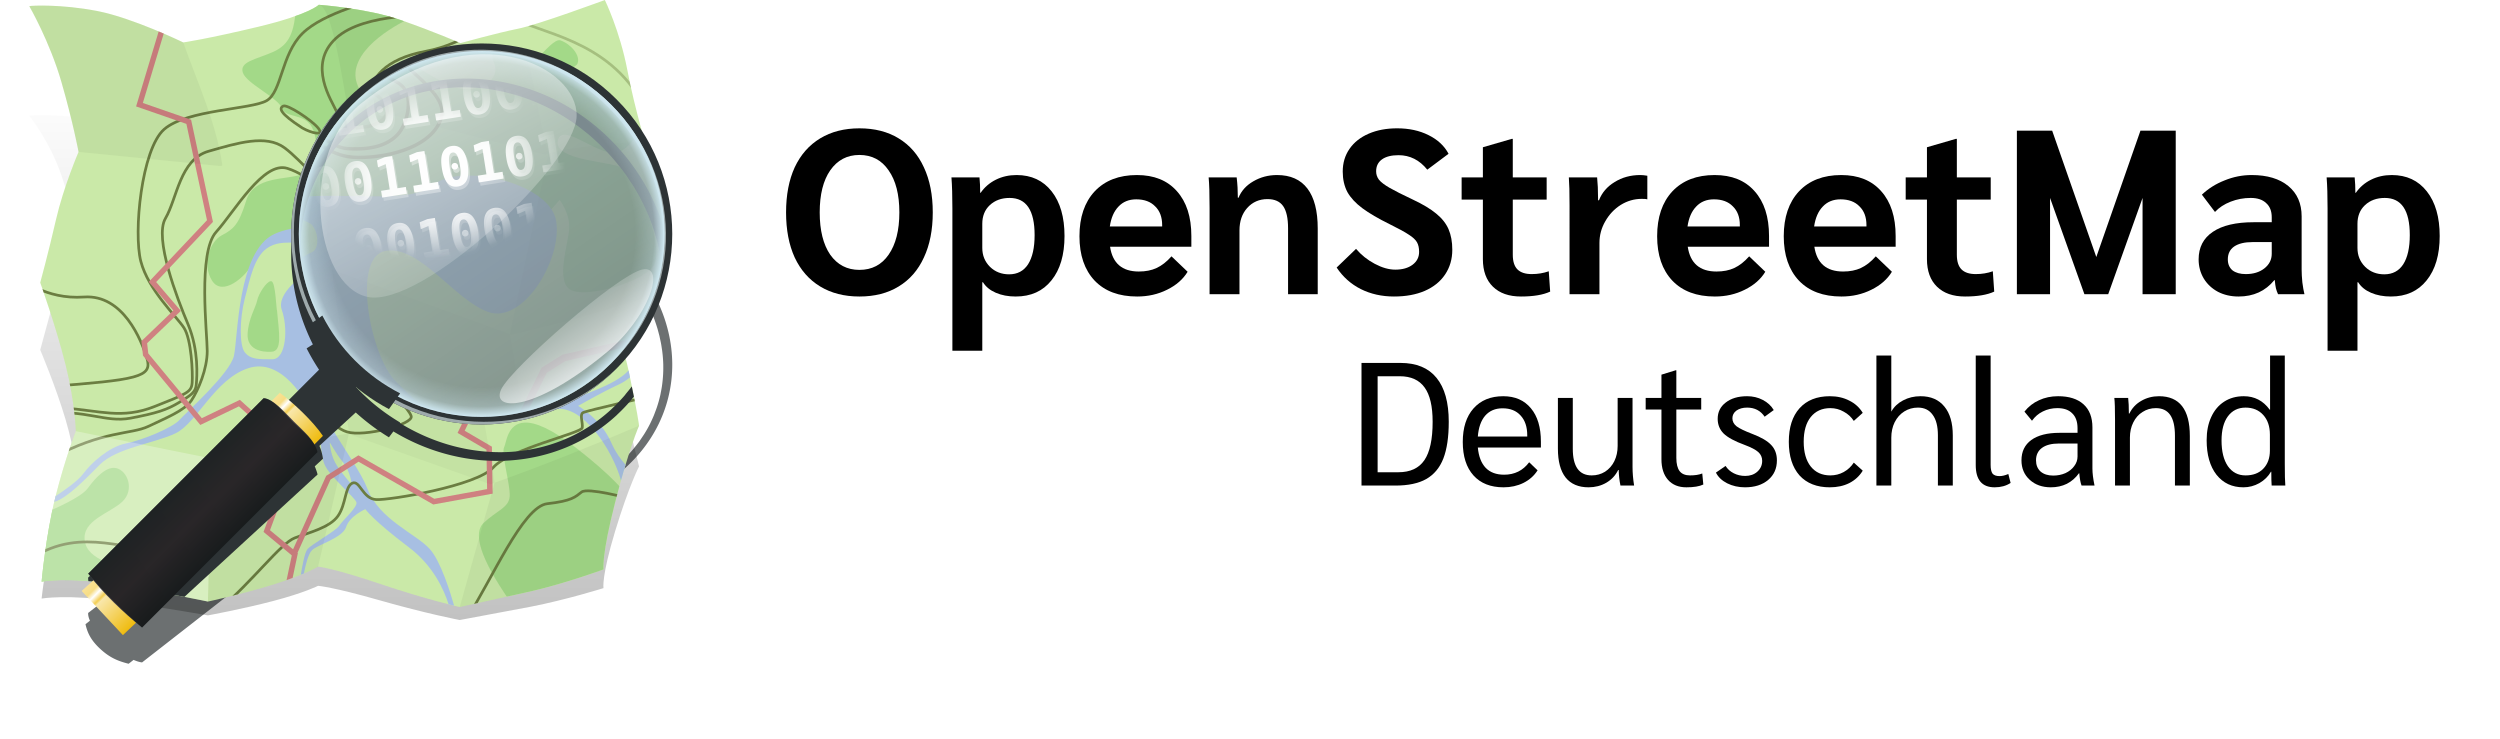 <?xml version="1.0" encoding="UTF-8" standalone="no"?>
<svg
   width="913.257"
   height="269.908"
   version="1.1"
   id="svg427"
   sodipodi:docname="osm_logo.svg"
   inkscape:version="1.2.2 (b0a8486541, 2022-12-01)"
   xmlns:inkscape="http://www.inkscape.org/namespaces/inkscape"
   xmlns:sodipodi="http://sodipodi.sourceforge.net/DTD/sodipodi-0.dtd"
   xmlns:xlink="http://www.w3.org/1999/xlink"
   xmlns="http://www.w3.org/2000/svg"
   xmlns:svg="http://www.w3.org/2000/svg">
  <sodipodi:namedview
     id="namedview429"
     pagecolor="#ffffff"
     bordercolor="#666666"
     borderopacity="1.0"
     inkscape:showpageshadow="2"
     inkscape:pageopacity="0.0"
     inkscape:pagecheckerboard="0"
     inkscape:deskcolor="#d1d1d1"
     showgrid="false"
     inkscape:zoom="0.921875"
     inkscape:cx="125.28814"
     inkscape:cy="128"
     inkscape:window-width="3840"
     inkscape:window-height="2074"
     inkscape:window-x="0"
     inkscape:window-y="49"
     inkscape:window-maximized="1"
     inkscape:current-layer="svg427" />
  <style
     id="style2"><![CDATA[.B{opacity:.387}.C{fill:#ceeeab}.D{fill-opacity:1}.E{stroke:none}.F{fill:none}.G{stroke-linejoin:round}.H{stroke-linecap:round}.I{stroke:#6d7f42}.J{opacity:.039}.K{fill:#2d3335}]]></style>
  <defs
     id="defs225">
    <linearGradient
       id="A"
       xlink:href="#As">
      <stop
         offset="0"
         id="stop4" />
      <stop
         offset="1"
         stop-opacity="0"
         id="stop6" />
    </linearGradient>
    <linearGradient
       xlink:href="#C"
       id="B"
       x1="6065.884"
       y1="-6282.211"
       x2="586.657"
       y2="-11764.459"
       gradientTransform="scale(1.097,0.912)"
       gradientUnits="userSpaceOnUse" />
    <linearGradient
       id="C"
       xlink:href="#As">
      <stop
         offset="0"
         id="stop10" />
      <stop
         offset="1"
         stop-opacity="0"
         id="stop12" />
    </linearGradient>
    <linearGradient
       xlink:href="#C"
       id="D"
       x1="3232.406"
       y1="-7337.072"
       x2="2280.899"
       y2="-2008.635"
       gradientTransform="scale(0.989,1.011)"
       gradientUnits="userSpaceOnUse" />
    <linearGradient
       xlink:href="#C"
       id="E"
       x1="5053.558"
       y1="-10616.752"
       x2="7472.811"
       y2="-4926.281"
       gradientTransform="scale(1.021,0.98)"
       gradientUnits="userSpaceOnUse" />
    <linearGradient
       xlink:href="#C"
       id="F"
       x1="3256.617"
       y1="-2856.405"
       x2="7147.015"
       y2="375.336"
       gradientTransform="scale(0.916,1.092)"
       gradientUnits="userSpaceOnUse" />
    <linearGradient
       xlink:href="#C"
       id="G"
       x1="2441.352"
       y1="-11030.432"
       x2="12126.726"
       y2="-9933.975"
       gradientTransform="scale(0.993,1.007)"
       gradientUnits="userSpaceOnUse" />
    <linearGradient
       xlink:href="#C"
       id="H"
       x1="3948.036"
       y1="-9528.451"
       x2="12124.16"
       y2="-2860.22"
       gradientTransform="scale(0.918,1.09)"
       gradientUnits="userSpaceOnUse" />
    <linearGradient
       xlink:href="#C"
       id="I"
       x1="10443.533"
       y1="-1772.009"
       x2="13885.446"
       y2="2592.139"
       gradientTransform="scale(0.994,1.006)"
       gradientUnits="userSpaceOnUse" />
    <linearGradient
       xlink:href="#C"
       id="J"
       x1="9549.083"
       y1="-11249.377"
       x2="15610.156"
       y2="-5204.73"
       gradientTransform="scale(0.997,1.003)"
       gradientUnits="userSpaceOnUse" />
    <linearGradient
       xlink:href="#L"
       id="K"
       x1="14818.985"
       y1="-11217.782"
       x2="11553.319"
       y2="-7959.639"
       gradientTransform="scale(1.002,0.998)"
       gradientUnits="userSpaceOnUse" />
    <linearGradient
       id="L"
       xlink:href="#As">
      <stop
         offset="0"
         stop-color="#fff"
         id="stop23" />
      <stop
         offset="1"
         stop-color="#fff"
         stop-opacity="0"
         id="stop25" />
    </linearGradient>
    <linearGradient
       xlink:href="#L"
       id="M"
       x1="3485.075"
       y1="-8377.598"
       x2="3772.38"
       y2="-4202.284"
       gradientTransform="scale(1.018,0.982)"
       gradientUnits="userSpaceOnUse" />
    <linearGradient
       xlink:href="#L"
       id="N"
       x1="2471.786"
       y1="387.813"
       x2="4725.875"
       y2="-1090.268"
       gradientTransform="scale(1,1)"
       gradientUnits="userSpaceOnUse" />
    <linearGradient
       xlink:href="#L"
       id="O"
       x1="6287.036"
       y1="-10093.418"
       x2="5268.778"
       y2="-7597.23"
       gradientTransform="scale(1.038,0.964)"
       gradientUnits="userSpaceOnUse" />
    <linearGradient
       xlink:href="#L"
       id="P"
       x1="7458.122"
       y1="-4981.3"
       x2="4051.514"
       y2="-1003.637"
       gradientTransform="scale(0.991,1.009)"
       gradientUnits="userSpaceOnUse" />
    <linearGradient
       xlink:href="#L"
       id="Q"
       x1="11634.106"
       y1="-8098.186"
       x2="8654.692"
       y2="-3995.518"
       gradientTransform="scale(0.99,1.01)"
       gradientUnits="userSpaceOnUse" />
    <linearGradient
       xlink:href="#L"
       id="R"
       x1="11016.925"
       y1="-1524.355"
       x2="8428.753"
       y2="2107.488"
       gradientTransform="scale(1.01,0.991)"
       gradientUnits="userSpaceOnUse" />
    <linearGradient
       y2="-445.771"
       x2="12207.193"
       y1="-5100.669"
       x1="14308.197"
       id="S"
       xlink:href="#L"
       gradientTransform="scale(0.941,1.063)"
       gradientUnits="userSpaceOnUse" />
    <linearGradient
       xlink:href="#A"
       id="T"
       x1="47059.051"
       y1="13700.121"
       x2="2023.699"
       y2="-50172.348"
       gradientTransform="matrix(1.01,0,0,0.991,1.699,192)"
       gradientUnits="userSpaceOnUse" />
    <clipPath
       id="U">
      <path
         d="m 9,12.25 c 0,0 7.5,13 11.75,27.75 C 25,54.75 27,65.5 27,65.5 c 0,0 -5.5,12.75 -8.25,24.75 -2.75,12 -5.75,23 -5.75,23 0,0 5.75,16 9.25,30 3.5,14 3.75,24.25 3.75,24.25 0,0 -4,10.25 -7.5,24.25 -3.5,14 -5,30.75 -5,30.75 0,0 9.25,-2 28.5,1.25 19.25,3.25 32.25,6 32.25,6 0,0 12.75,-2.75 24,-6.25 11.25,-3.5 16.25,-6.5 16.25,-6.5 0,0 5.5,0.5 22.5,6.25 17,5.75 29.25,8.5 29.25,8.5 l 26,-5.75 c 13,-3 26.5,-8 26.5,-8 0,0 -0.75,-5 4.25,-24.5 5,-19.5 8.75,-28 8.75,-28 0,0 -0.5,-4.5 -3.75,-19.75 C 224.75,130.5 218,116 218,116 c 0,0 1.75,-10.5 6.75,-23.75 L 235,65.5 c 0,0 -4.75,-15.25 -7.5,-29.75 C 224.75,21.25 219.25,10 219.25,10 c 0,0 -24.25,9 -31.75,10.5 -7.5,1.5 -21,5.25 -21,5.25 0,0 -9.75,-4.25 -22,-8.5 -12.25,-4.25 -29.75,-5.5 -29.75,-5.5 0,0 -3.25,3.5 -22,8 -18.75,4.5 -27.5,5.75 -27.5,5.75 0,0 -18.5,-9 -31.5,-11.5 -13,-2.5 -24,-2 -24.75,-1.75 z"
         class="C D E"
         id="path36" />
    </clipPath>
    <clipPath
       id="V">
      <path
         d="m 9,12.25 c 0,0 7.5,13 11.75,27.75 C 25,54.75 27,65.5 27,65.5 c 0,0 -5.5,12.75 -8.25,24.75 -2.75,12 -5.75,23 -5.75,23 0,0 5.75,16 9.25,30 3.5,14 3.75,24.25 3.75,24.25 0,0 -4,10.25 -7.5,24.25 -3.5,14 -5,30.75 -5,30.75 0,0 9.25,-2 28.5,1.25 19.25,3.25 32.25,6 32.25,6 0,0 12.75,-2.75 24,-6.25 11.25,-3.5 16.25,-6.5 16.25,-6.5 0,0 5.5,0.5 22.5,6.25 17,5.75 29.25,8.5 29.25,8.5 l 26,-5.75 c 13,-3 26.5,-8 26.5,-8 0,0 -0.75,-5 4.25,-24.5 5,-19.5 8.75,-28 8.75,-28 0,0 -0.5,-4.5 -3.75,-19.75 C 224.75,130.5 218,116 218,116 c 0,0 1.75,-10.5 6.75,-23.75 L 235,65.5 c 0,0 -4.75,-15.25 -7.5,-29.75 C 224.75,21.25 219.25,10 219.25,10 c 0,0 -24.25,9 -31.75,10.5 -7.5,1.5 -21,5.25 -21,5.25 0,0 -9.75,-4.25 -22,-8.5 -12.25,-4.25 -29.75,-5.5 -29.75,-5.5 0,0 -3.25,3.5 -22,8 -18.75,4.5 -27.5,5.75 -27.5,5.75 0,0 -18.5,-9 -31.5,-11.5 -13,-2.5 -24,-2 -24.75,-1.75 z"
         class="C D E"
         id="path39" />
    </clipPath>
    <clipPath
       id="W">
      <path
         d="m 9,12.25 c 0,0 7.5,13 11.75,27.75 C 25,54.75 27,65.5 27,65.5 c 0,0 -5.5,12.75 -8.25,24.75 -2.75,12 -5.75,23 -5.75,23 0,0 5.75,16 9.25,30 3.5,14 3.75,24.25 3.75,24.25 0,0 -4,10.25 -7.5,24.25 -3.5,14 -5,30.75 -5,30.75 0,0 9.25,-2 28.5,1.25 19.25,3.25 32.25,6 32.25,6 0,0 12.75,-2.75 24,-6.25 11.25,-3.5 16.25,-6.5 16.25,-6.5 0,0 5.5,0.5 22.5,6.25 17,5.75 29.25,8.5 29.25,8.5 l 26,-5.75 c 13,-3 26.5,-8 26.5,-8 0,0 -0.75,-5 4.25,-24.5 5,-19.5 8.75,-28 8.75,-28 0,0 -0.5,-4.5 -3.75,-19.75 C 224.75,130.5 218,116 218,116 c 0,0 1.75,-10.5 6.75,-23.75 L 235,65.5 c 0,0 -4.75,-15.25 -7.5,-29.75 C 224.75,21.25 219.25,10 219.25,10 c 0,0 -24.25,9 -31.75,10.5 -7.5,1.5 -21,5.25 -21,5.25 0,0 -9.75,-4.25 -22,-8.5 -12.25,-4.25 -29.75,-5.5 -29.75,-5.5 0,0 -3.25,3.5 -22,8 -18.75,4.5 -27.5,5.75 -27.5,5.75 0,0 -18.5,-9 -31.5,-11.5 -13,-2.5 -24,-2 -24.75,-1.75 z"
         class="C D E"
         id="path42" />
    </clipPath>
    <linearGradient
       id="X"
       xlink:href="#As">
      <stop
         offset="0"
         stop-color="#2d3335"
         id="stop45" />
      <stop
         offset=".5"
         stop-color="#4c464a"
         id="stop47" />
      <stop
         offset="1"
         stop-color="#384042"
         id="stop49" />
    </linearGradient>
    <linearGradient
       id="Y"
       x1="1.538"
       y1="242.464"
       x2="17.286"
       y2="258.212"
       xlink:href="#As"
       gradientTransform="translate(1.699)">
      <stop
         offset="0"
         stop-color="#f9e295"
         id="stop52" />
      <stop
         offset=".125"
         stop-color="#f7dd84"
         id="stop54" />
      <stop
         offset=".206"
         stop-color="#fff"
         id="stop56" />
      <stop
         offset=".301"
         stop-color="#f4ce51"
         id="stop58" />
      <stop
         offset=".341"
         stop-color="#f9e7aa"
         id="stop60" />
      <stop
         offset="1"
         stop-color="#efbb0e"
         id="stop62" />
    </linearGradient>
    <linearGradient
       id="Z"
       gradientTransform="matrix(-1.969,-1.969,-1.742,1.742,597.886,167.511)"
       x1="123"
       y1="150.375"
       x2="133"
       y2="150.375"
       xlink:href="#As">
      <stop
         offset="0"
         stop-color="#2d3335"
         id="stop65" />
      <stop
         offset=".5"
         stop-color="#4c464a"
         id="stop67" />
      <stop
         offset="1"
         stop-color="#384042"
         id="stop69" />
    </linearGradient>
    <linearGradient
       id="a"
       x1="67.484"
       y1="176.517"
       x2="83.233"
       y2="192.266"
       xlink:href="#As"
       gradientTransform="translate(1.699)">
      <stop
         offset="0"
         stop-color="#f9e295"
         id="stop72" />
      <stop
         offset=".125"
         stop-color="#f7dd84"
         id="stop74" />
      <stop
         offset=".206"
         stop-color="#fff"
         id="stop76" />
      <stop
         offset=".301"
         stop-color="#f4ce51"
         id="stop78" />
      <stop
         offset=".341"
         stop-color="#f9e7aa"
         id="stop80" />
      <stop
         offset="1"
         stop-color="#efbb0e"
         id="stop82" />
    </linearGradient>
    <linearGradient
       xlink:href="#X"
       id="b"
       x1="4526.918"
       y1="5551.678"
       x2="4887.408"
       y2="5551.678"
       gradientUnits="userSpaceOnUse"
       gradientTransform="translate(1.699)" />
    <linearGradient
       xlink:href="#X"
       id="c"
       x1="4439.301"
       y1="4662.712"
       x2="4233.273"
       y2="5062.127"
       gradientUnits="userSpaceOnUse"
       gradientTransform="translate(1.699)" />
    <radialGradient
       id="d"
       gradientTransform="matrix(1.005,1.005,1.005,-1.005,-40.838,43.253)"
       cx="128"
       cy="86"
       fx="128"
       fy="86"
       r="47"
       xlink:href="#As">
      <stop
         offset="0"
         stop-color="#d0e9f2"
         stop-opacity="0"
         id="stop87" />
      <stop
         offset=".839"
         stop-color="#d0e9f2"
         stop-opacity="0"
         id="stop89" />
      <stop
         offset=".943"
         stop-color="#d0e9f2"
         stop-opacity=".282"
         id="stop91" />
      <stop
         offset="1"
         stop-color="#d0e9f2"
         id="stop93" />
    </radialGradient>
    <linearGradient
       y2="12744.622"
       x2="11173.918"
       y1="14198.46"
       x1="9079.544"
       id="e"
       xlink:href="#A"
       gradientUnits="userSpaceOnUse"
       gradientTransform="translate(1.699)" />
    <radialGradient
       id="f"
       cx="159.613"
       cy="72.588"
       fx="159.613"
       fy="72.588"
       r="38.417"
       gradientTransform="matrix(1.212,0,0,0.839,-46.348,24.528)"
       xlink:href="#As">
      <stop
         offset="0"
         stop-color="#fff"
         id="stop97" />
      <stop
         offset=".5"
         stop-color="#fff"
         stop-opacity=".931"
         id="stop99" />
      <stop
         offset="1"
         stop-color="#fff"
         stop-opacity="0"
         id="stop101" />
    </radialGradient>
    <radialGradient
       r="38.417"
       fy="72.588"
       fx="159.613"
       cy="72.588"
       cx="159.613"
       gradientTransform="matrix(1.212,0,0,0.839,-45.92,25.814)"
       id="g"
       xlink:href="#As">
      <stop
         offset="0"
         stop-color="#fff"
         id="stop104" />
      <stop
         offset="1"
         stop-color="#fff"
         stop-opacity="0"
         id="stop106" />
    </radialGradient>
    <linearGradient
       id="h"
       x1="126.643"
       y1="19.815"
       x2="179.961"
       y2="127.196"
       xlink:href="#As"
       gradientTransform="translate(1.699)">
      <stop
         offset="0"
         stop-color="#fff"
         id="stop109" />
      <stop
         offset="1"
         stop-color="#fff"
         stop-opacity="0"
         id="stop111" />
    </linearGradient>
    <linearGradient
       gradientTransform="matrix(-0.503,0.198,0.197,-0.433,277.856,123.417)"
       y2="137.196"
       x2="179.961"
       y1="29.815"
       x1="126.643"
       id="i"
       xlink:href="#As">
      <stop
         offset="0"
         stop-color="#fff"
         id="stop114" />
      <stop
         offset="1"
         stop-color="#fff"
         stop-opacity="0"
         id="stop116" />
    </linearGradient>
    <filter
       id="j"
       x="-0.048"
       y="-0.048"
       width="1.096"
       height="1.096">
      <feGaussianBlur
         stdDeviation="4.287"
         id="feGaussianBlur119" />
    </filter>
    <clipPath
       id="k">
      <path
         d="m 9,12.25 c 0,0 7.5,13 11.75,27.75 C 25,54.75 27,65.5 27,65.5 c 0,0 -5.5,12.75 -8.25,24.75 -2.75,12 -5.75,23 -5.75,23 0,0 5.75,16 9.25,30 3.5,14 3.75,24.25 3.75,24.25 0,0 -4,10.25 -7.5,24.25 -3.5,14 -5,30.75 -5,30.75 0,0 9.25,-2 28.5,1.25 19.25,3.25 32.25,6 32.25,6 0,0 12.75,-2.75 24,-6.25 11.25,-3.5 16.25,-6.5 16.25,-6.5 0,0 5.5,0.5 22.5,6.25 17,5.75 29.25,8.5 29.25,8.5 l 26,-5.75 c 13,-3 26.5,-8 26.5,-8 0,0 -0.75,-5 4.25,-24.5 5,-19.5 8.75,-28 8.75,-28 0,0 -0.5,-4.5 -3.75,-19.75 C 224.75,130.5 218,116 218,116 c 0,0 1.75,-10.5 6.75,-23.75 L 235,65.5 c 0,0 -4.75,-15.25 -7.5,-29.75 C 224.75,21.25 219.25,10 219.25,10 c 0,0 -24.25,9 -31.75,10.5 -7.5,1.5 -21,5.25 -21,5.25 0,0 -9.75,-4.25 -22,-8.5 -12.25,-4.25 -29.75,-5.5 -29.75,-5.5 0,0 -3.25,3.5 -22,8 -18.75,4.5 -27.5,5.75 -27.5,5.75 0,0 -18.5,-9 -31.5,-11.5 -13,-2.5 -24,-2 -24.75,-1.75 z"
         class="C D E"
         id="path122" />
    </clipPath>
    <clipPath
       id="l">
      <path
         d="m 9,12.25 c 0,0 7.5,13 11.75,27.75 C 25,54.75 27,65.5 27,65.5 c 0,0 -5.5,12.75 -8.25,24.75 -2.75,12 -5.75,23 -5.75,23 0,0 5.75,16 9.25,30 3.5,14 3.75,24.25 3.75,24.25 0,0 -4,10.25 -7.5,24.25 -3.5,14 -5,30.75 -5,30.75 0,0 9.25,-2 28.5,1.25 19.25,3.25 32.25,6 32.25,6 0,0 12.75,-2.75 24,-6.25 11.25,-3.5 16.25,-6.5 16.25,-6.5 0,0 5.5,0.5 22.5,6.25 17,5.75 29.25,8.5 29.25,8.5 l 26,-5.75 c 13,-3 26.5,-8 26.5,-8 0,0 -0.75,-5 4.25,-24.5 5,-19.5 8.75,-28 8.75,-28 0,0 -0.5,-4.5 -3.75,-19.75 C 224.75,130.5 218,116 218,116 c 0,0 1.75,-10.5 6.75,-23.75 L 235,65.5 c 0,0 -4.75,-15.25 -7.5,-29.75 C 224.75,21.25 219.25,10 219.25,10 c 0,0 -24.25,9 -31.75,10.5 -7.5,1.5 -21,5.25 -21,5.25 0,0 -9.75,-4.25 -22,-8.5 -12.25,-4.25 -29.75,-5.5 -29.75,-5.5 0,0 -3.25,3.5 -22,8 -18.75,4.5 -27.5,5.75 -27.5,5.75 0,0 -18.5,-9 -31.5,-11.5 -13,-2.5 -24,-2 -24.75,-1.75 z"
         class="C D E"
         id="path125" />
    </clipPath>
    <clipPath
       id="m">
      <path
         d="m 9,12.25 c 0,0 7.5,13 11.75,27.75 C 25,54.75 27,65.5 27,65.5 c 0,0 -5.5,12.75 -8.25,24.75 -2.75,12 -5.75,23 -5.75,23 0,0 5.75,16 9.25,30 3.5,14 3.75,24.25 3.75,24.25 0,0 -4,10.25 -7.5,24.25 -3.5,14 -5,30.75 -5,30.75 0,0 9.25,-2 28.5,1.25 19.25,3.25 32.25,6 32.25,6 0,0 12.75,-2.75 24,-6.25 11.25,-3.5 16.25,-6.5 16.25,-6.5 0,0 5.5,0.5 22.5,6.25 17,5.75 29.25,8.5 29.25,8.5 l 26,-5.75 c 13,-3 26.5,-8 26.5,-8 0,0 -0.75,-5 4.25,-24.5 5,-19.5 8.75,-28 8.75,-28 0,0 -0.5,-4.5 -3.75,-19.75 C 224.75,130.5 218,116 218,116 c 0,0 1.75,-10.5 6.75,-23.75 L 235,65.5 c 0,0 -4.75,-15.25 -7.5,-29.75 C 224.75,21.25 219.25,10 219.25,10 c 0,0 -24.25,9 -31.75,10.5 -7.5,1.5 -21,5.25 -21,5.25 0,0 -9.75,-4.25 -22,-8.5 -12.25,-4.25 -29.75,-5.5 -29.75,-5.5 0,0 -3.25,3.5 -22,8 -18.75,4.5 -27.5,5.75 -27.5,5.75 0,0 -18.5,-9 -31.5,-11.5 -13,-2.5 -24,-2 -24.75,-1.75 z"
         class="C D E"
         id="path128" />
    </clipPath>
    <linearGradient
       id="n"
       x1="210.172"
       y1="264.064"
       x2="9"
       y2="-21.253"
       xlink:href="#As">
      <stop
         offset="0"
         id="stop131" />
      <stop
         offset="1"
         stop-opacity="0"
         id="stop133" />
    </linearGradient>
    <linearGradient
       xlink:href="#p"
       id="o"
       x1="14818.985"
       y1="-11217.782"
       x2="11553.319"
       y2="-7959.639"
       gradientTransform="scale(1.002,0.998)"
       gradientUnits="userSpaceOnUse" />
    <linearGradient
       id="p"
       xlink:href="#As">
      <stop
         offset="0"
         stop-color="#fff"
         id="stop137" />
      <stop
         offset="1"
         stop-color="#fff"
         stop-opacity="0"
         id="stop139" />
    </linearGradient>
    <linearGradient
       xlink:href="#p"
       id="q"
       x1="3485.075"
       y1="-8377.598"
       x2="3772.38"
       y2="-4202.284"
       gradientTransform="scale(1.018,0.982)"
       gradientUnits="userSpaceOnUse" />
    <linearGradient
       xlink:href="#p"
       id="r"
       x1="2471.786"
       y1="387.813"
       x2="4725.875"
       y2="-1090.268"
       gradientTransform="scale(1,1)"
       gradientUnits="userSpaceOnUse" />
    <linearGradient
       xlink:href="#p"
       id="s"
       x1="6287.036"
       y1="-10093.418"
       x2="5268.778"
       y2="-7597.23"
       gradientTransform="scale(1.038,0.964)"
       gradientUnits="userSpaceOnUse" />
    <linearGradient
       xlink:href="#p"
       id="t"
       x1="7458.122"
       y1="-4981.3"
       x2="4051.514"
       y2="-1003.637"
       gradientTransform="scale(0.991,1.009)"
       gradientUnits="userSpaceOnUse" />
    <linearGradient
       xlink:href="#p"
       id="u"
       x1="11634.106"
       y1="-8098.186"
       x2="8654.692"
       y2="-3995.518"
       gradientTransform="scale(0.99,1.01)"
       gradientUnits="userSpaceOnUse" />
    <linearGradient
       xlink:href="#p"
       id="v"
       x1="11016.925"
       y1="-1524.355"
       x2="8428.753"
       y2="2107.488"
       gradientTransform="scale(1.01,0.991)"
       gradientUnits="userSpaceOnUse" />
    <linearGradient
       y2="-445.771"
       x2="12207.193"
       y1="-5100.669"
       x1="14308.197"
       id="w"
       xlink:href="#p"
       gradientTransform="scale(0.941,1.063)"
       gradientUnits="userSpaceOnUse" />
    <linearGradient
       xlink:href="#y"
       id="x"
       x1="6065.884"
       y1="-6282.211"
       x2="586.657"
       y2="-11764.459"
       gradientTransform="scale(1.097,0.912)"
       gradientUnits="userSpaceOnUse" />
    <linearGradient
       id="y"
       xlink:href="#As">
      <stop
         offset="0"
         id="stop150" />
      <stop
         offset="1"
         stop-opacity="0"
         id="stop152" />
    </linearGradient>
    <linearGradient
       xlink:href="#y"
       id="z"
       x1="3232.406"
       y1="-7337.072"
       x2="2280.899"
       y2="-2008.635"
       gradientTransform="scale(0.989,1.011)"
       gradientUnits="userSpaceOnUse" />
    <linearGradient
       xlink:href="#y"
       id="AA"
       x1="5053.558"
       y1="-10616.752"
       x2="7472.811"
       y2="-4926.281"
       gradientTransform="scale(1.021,0.98)"
       gradientUnits="userSpaceOnUse" />
    <linearGradient
       xlink:href="#y"
       id="AB"
       x1="3256.617"
       y1="-2856.405"
       x2="7147.015"
       y2="375.336"
       gradientTransform="scale(0.916,1.092)"
       gradientUnits="userSpaceOnUse" />
    <linearGradient
       xlink:href="#y"
       id="AC"
       x1="2441.352"
       y1="-11030.432"
       x2="12126.726"
       y2="-9933.975"
       gradientTransform="scale(0.993,1.007)"
       gradientUnits="userSpaceOnUse" />
    <linearGradient
       xlink:href="#y"
       id="AD"
       x1="3948.036"
       y1="-9528.451"
       x2="12124.16"
       y2="-2860.22"
       gradientTransform="scale(0.918,1.09)"
       gradientUnits="userSpaceOnUse" />
    <linearGradient
       xlink:href="#y"
       id="AE"
       x1="10443.533"
       y1="-1772.009"
       x2="13885.446"
       y2="2592.139"
       gradientTransform="scale(0.994,1.006)"
       gradientUnits="userSpaceOnUse" />
    <linearGradient
       xlink:href="#y"
       id="AF"
       x1="9549.083"
       y1="-11249.377"
       x2="15610.156"
       y2="-5204.73"
       gradientTransform="scale(0.997,1.003)"
       gradientUnits="userSpaceOnUse" />
    <clipPath
       id="AG">
      <path
         d="m 123.623,141.062 c 20.832,20.243 54.607,19.289 75.439,-2.132 20.832,-21.421 20.832,-55.196 0,-75.439 -20.832,-20.243 -54.607,-19.289 -75.439,2.132 -20.832,21.421 -20.832,55.196 0,75.439 z"
         fill="url(#AH)"
         class="D E"
         id="path162" />
    </clipPath>
    <radialGradient
       id="AH"
       gradientTransform="matrix(0.803,0.78,0.803,-0.825,-10.402,73.423)"
       cx="128"
       cy="86"
       fx="128"
       fy="86"
       r="47"
       xlink:href="#As">
      <stop
         offset="0"
         stop-color="#d0e9f2"
         stop-opacity="0"
         id="stop165" />
      <stop
         offset=".839"
         stop-color="#d0e9f2"
         stop-opacity="0"
         id="stop167" />
      <stop
         offset=".943"
         stop-color="#d0e9f2"
         stop-opacity=".282"
         id="stop169" />
      <stop
         offset="1"
         stop-color="#d0e9f2"
         id="stop171" />
    </radialGradient>
    <filter
       id="AI"
       x="-0.071"
       y="-0.071"
       width="1.141"
       height="1.141">
      <feGaussianBlur
         stdDeviation="6.311"
         id="feGaussianBlur174" />
    </filter>
    <filter
       id="AJ"
       x="-0.047"
       y="-0.049"
       width="1.095"
       height="1.097">
      <feGaussianBlur
         stdDeviation="4.458"
         id="feGaussianBlur177" />
    </filter>
    <linearGradient
       id="AK"
       x1="122"
       y1="245.448"
       x2="122"
       y2="4.302"
       xlink:href="#As">
      <stop
         offset="0"
         id="stop180" />
      <stop
         offset="1"
         stop-opacity="0"
         id="stop182" />
    </linearGradient>
    <clipPath
       id="AL">
      <path
         d="m 9,22.578 c 0,0 7.5,12.393 11.75,26.8 C 25,63.785 27,74.373 27,74.373 c 0,0 -5.5,13.195 -8.25,25.417 C 16,112.012 13,123.255 13,123.255 c 0,0 5.75,15.535 9.25,29.252 3.5,13.717 3.75,23.946 3.75,23.946 0,0 -4,10.574 -7.5,24.857 -3.5,14.283 -5,31.154 -5,31.154 0,0 9.25,-2.748 28.5,-1.055 19.25,1.693 32.25,3.392 32.25,3.392 0,0 12.75,-3.781 24,-8.191 11.25,-4.41 16.25,-7.814 16.25,-7.814 0,0 5.5,0.055 22.5,4.43 17,4.375 29.25,6.134 29.25,6.134 l 26,-7.853 c 13,-4.051 26.5,-10.143 26.5,-10.143 0,0 -0.75,-4.939 4.25,-24.844 5,-19.905 8.75,-28.708 8.75,-28.708 0,0 -0.514,-4.455 -3.75,-19.447 -1.75,-8.108 -2.25,-4.068 -2.25,-4.068 0,0 16.264,-26.155 16.5,-40.334 C 242.5,78.943 235,57.55 235,57.55 c 0,0 -4.75,-14.866 -7.5,-29.143 -2.75,-14.277 -8.25,-25.083 -8.25,-25.083 0,0 -24.25,10.961 -31.75,13.068 -7.5,2.107 -21,6.948 -21,6.948 0,0 -9.75,-3.461 -22,-6.721 -12.25,-3.26 -29.75,-3.094 -29.75,-3.094 0,0 -3.25,3.763 -22,9.779 -18.75,6.016 -27.5,7.974 -27.5,7.974 0,0 -18.5,-7.504 -31.5,-8.952 -13,-1.448 -24,-0.059 -24.75,0.252 z"
         fill="url(#AM)"
         class="D E J"
         id="path185" />
    </clipPath>
    <linearGradient
       id="AM"
       x1="210.172"
       y1="258.122"
       x2="9"
       y2="-10.925"
       xlink:href="#As">
      <stop
         offset="0"
         id="stop188" />
      <stop
         offset="1"
         stop-opacity="0"
         id="stop190" />
    </linearGradient>
    <path
       id="AN"
       d="m 174.281,35.875 c -17.599,0 -35.192,6.639 -48.719,19.906 -0.167,0.163 -0.334,0.303 -0.5,0.469 -22.056,22.056 -26.209,55.251 -12.469,81.5 l -2.281,1.625 a 72.07,72.07 0 0 0 8.094,12.125 l -13.312,13.344 c -1.341,-0.586 -2.789,-1.033 -4.562,-1.375 l -2.844,2.844 c -1.109,-0.484 -2.138,-0.816 -3.062,-0.875 L 30.5,229.563 c -0.037,1.101 0.226,2.187 0.656,3.281 l -0.531,0.531 -1.094,1.094 c 0.715,3.738 2.01,6.823 5.469,10.281 3.459,3.458 6.42,4.63 10.281,5.469 l 1.094,-1.094 0.719,-0.719 c 1.088,0.462 2.13,0.786 3.094,0.844 l 64.125,-64.125 c -0.243,-0.975 -0.62,-1.935 -1.031,-2.906 l 3,-3 c -0.25,-1.732 -0.677,-3.198 -1.312,-4.594 l 13.281,-13.281 a 72.07,72.07 0 0 0 12.125,8.094 l 1.625,-2.281 c 26.249,13.74 59.444,9.587 81.5,-12.469 0.166,-0.166 0.305,-0.333 0.469,-0.5 26.694,-27.217 26.549,-70.92 -0.469,-97.937 -13.59,-13.59 -31.407,-20.375 -49.219,-20.375 z m -0.5,3.281 h 0.313 c 0.949,0.018 1.895,0.065 2.844,0.125 a 65.85,65.85 0 0 1 2.875,0.25 l 0.281,0.031 0.281,0.031 c 0.146,0.017 0.292,0.045 0.438,0.063 0.896,0.11 1.795,0.228 2.688,0.375 0.619,0.102 1.227,0.224 1.844,0.344 l 1.031,0.188 c 0.724,0.152 1.436,0.323 2.156,0.5 l 0.938,0.219 c 0.073,0.019 0.146,0.043 0.219,0.063 0.956,0.253 1.897,0.516 2.844,0.813 0.072,0.023 0.146,0.04 0.219,0.063 a 67.71,67.71 0 0 1 2.844,0.969 c 0.053,0.019 0.103,0.043 0.156,0.063 0.955,0.352 1.902,0.728 2.844,1.125 0.052,0.022 0.105,0.041 0.156,0.063 0.942,0.4 1.885,0.836 2.813,1.281 0.042,0.02 0.083,0.042 0.125,0.063 0.935,0.451 1.862,0.91 2.781,1.406 0.033,0.018 0.061,0.045 0.094,0.063 0.927,0.503 1.841,1.013 2.75,1.563 0.032,0.019 0.062,0.043 0.094,0.063 a 68.23,68.23 0 0 1 2.688,1.719 c 0.549,0.369 1.084,0.77 1.625,1.156 l 1.094,0.781 c 0.019,0.014 0.044,0.017 0.063,0.031 0.878,0.655 1.74,1.36 2.594,2.063 a 70.63,70.63 0 0 1 5.063,4.594 70.62,70.62 0 0 1 4.563,5.031 c 0.009,0.011 0.022,0.02 0.031,0.031 0.703,0.854 1.407,1.715 2.063,2.594 0.283,0.379 0.539,0.773 0.813,1.156 l 1.094,1.563 c 0.016,0.024 0.046,0.038 0.063,0.063 0.598,0.89 1.167,1.778 1.719,2.688 0.019,0.032 0.043,0.062 0.063,0.094 0.546,0.903 1.063,1.829 1.563,2.75 0.018,0.033 0.045,0.061 0.063,0.094 0.498,0.921 0.954,1.844 1.406,2.781 0.02,0.042 0.042,0.083 0.063,0.125 0.446,0.93 0.88,1.868 1.281,2.813 0.022,0.051 0.041,0.105 0.063,0.156 A 67.98,67.98 0 0 1 236.5,84 c 0.019,0.053 0.043,0.104 0.063,0.156 0.348,0.948 0.666,1.885 0.969,2.844 0.023,0.072 0.04,0.147 0.063,0.219 0.294,0.941 0.561,1.894 0.813,2.844 0.019,0.074 0.043,0.145 0.063,0.219 0.081,0.31 0.143,0.627 0.219,0.938 l 0.5,2.156 c 0.072,0.342 0.121,0.688 0.188,1.031 l 0.344,1.844 c 0.147,0.893 0.265,1.791 0.375,2.688 0.018,0.146 0.046,0.291 0.063,0.438 l 0.031,0.281 0.031,0.281 c 0.102,0.956 0.19,1.917 0.25,2.875 0.059,0.942 0.107,1.9 0.125,2.844 0.002,0.104 -0.002,0.208 0,0.313 0.015,1.053 0.004,2.104 -0.031,3.156 -0.032,0.931 -0.085,1.853 -0.156,2.781 l -0.031,0.375 c -0.076,0.918 -0.166,1.835 -0.281,2.75 a 65.2,65.2 0 0 1 -0.437,2.875 c -0.014,0.082 -0.017,0.168 -0.031,0.25 l -0.062,0.375 c -0.165,0.908 -0.358,1.817 -0.562,2.719 l -0.094,0.406 c -0.208,0.889 -0.441,1.775 -0.687,2.656 -0.164,0.587 -0.35,1.167 -0.531,1.75 l -0.531,1.688 a 63.25,63.25 0 0 1 -0.937,2.563 l -0.187,0.469 c -0.045,0.112 -0.08,0.231 -0.125,0.344 a 62.9,62.9 0 0 1 -1.125,2.594 63.45,63.45 0 0 1 -1.187,2.438 c -0.081,0.158 -0.168,0.311 -0.25,0.469 l -1.29,2.371 -0.281,0.5 c -0.199,0.339 -0.419,0.664 -0.625,1 -0.362,0.591 -0.742,1.168 -1.125,1.75 -0.005,0.007 0.005,0.024 0,0.031 -0.491,0.746 -1.006,1.488 -1.531,2.219 -0.457,0.636 -0.954,1.251 -1.437,1.875 -0.197,0.254 -0.361,0.529 -0.562,0.781 l -0.406,0.5 c -0.164,0.201 -0.334,0.395 -0.5,0.594 -0.557,0.667 -1.131,1.318 -1.719,1.969 -0.606,0.671 -1.235,1.347 -1.875,2 -0.161,0.164 -0.306,0.337 -0.469,0.5 -21.13,21.13 -52.259,24.495 -77.187,11.156 l 0.125,-0.187 c -3.704,-1.897 -7.262,-4.14 -10.625,-6.781 -0.539,-0.423 -1.065,-0.87 -1.594,-1.312 l -1.531,-1.312 -0.281,-0.25 c -0.822,-0.748 -1.612,-1.518 -2.406,-2.312 -0.794,-0.794 -1.565,-1.585 -2.313,-2.406 l -0.25,-0.281 c -0.45,-0.504 -0.882,-1.017 -1.312,-1.531 l -1.312,-1.594 c -2.641,-3.363 -4.885,-6.921 -6.781,-10.625 l -0.187,0.125 c -13.339,-24.929 -9.974,-56.057 11.156,-77.188 0.163,-0.163 0.336,-0.308 0.5,-0.469 a 68.23,68.23 0 0 1 2,-1.875 c 0.651,-0.588 1.302,-1.162 1.969,-1.719 l 0.813,-0.687 c 0.343,-0.277 0.715,-0.512 1.063,-0.781 0.624,-0.483 1.239,-0.98 1.875,-1.437 a 65.36,65.36 0 0 1 2.25,-1.531 l 1.75,-1.125 1.344,-0.812 c 0.681,-0.395 1.371,-0.757 2.063,-1.125 l 0.531,-0.281 c 0.945,-0.491 1.881,-0.966 2.844,-1.406 a 62.89,62.89 0 0 1 2.594,-1.125 c 0.153,-0.062 0.316,-0.096 0.469,-0.156 0.968,-0.384 1.925,-0.759 2.906,-1.094 0.56,-0.191 1.123,-0.356 1.688,-0.531 l 1.75,-0.531 c 0.881,-0.246 1.768,-0.48 2.656,-0.687 0.071,-0.017 0.148,-0.015 0.219,-0.031 l 1.25,-0.281 2.031,-0.406 c 0.082,-0.014 0.168,-0.017 0.25,-0.031 0.951,-0.164 1.919,-0.317 2.875,-0.437 a 64.69,64.69 0 0 1 5.906,-0.469 65.09,65.09 0 0 1 3.156,-0.031 v 0 z" />
    <path
       id="AO"
       d="m 110.75,5.5 -4.25,7 c -0.75,9 -2.25,13.75 -8.5,16.5 -6.25,2.75 -12.25,3.5 -11,7.5 1.25,4 13,9.25 14.25,13 1.25,3.75 8.25,1.75 11,7 2.75,5.25 2,15.25 -3.75,17.25 -5.75,2 -17.5,0.5 -20.25,9.5 -2.75,9 -4.75,10.5 -9,12.75 -4.25,2.25 -7.25,10.5 -3.5,16.5 3.75,6 12.25,-1.25 15,-6.5 C 93.5,100.75 98,97.25 98,97.25 h 23.75 l 59,-1.75 3.25,-3.75 c 0,0 3.25,4 2.75,8.75 -0.5,4.75 -3.75,14.75 0.25,17.25 4,2.5 19.5,-2 24,-7 4.5,-5 -4.75,-28.25 -10.5,-29.5 -5.75,-1.25 -18.5,-1.75 -17,-7 1.5,-5.25 11.75,4.5 17.25,3.25 5.5,-1.25 16.75,-21 12,-25.25 C 208,48 188.5,47 187,44.25 c -1.5,-2.75 21,-8 22.25,-11 1.25,-3 -2.5,-7.25 -6.25,-8.5 C 199.25,23.5 189,41 182,40.5 175,40 162,46.25 164.75,52 c 2.75,5.75 -6,11 -14.5,6.5 -8.5,-4.5 -24.75,-13 -21.75,-24 3,-11 21.5,-18.75 21.5,-18.75 z M 97.188,112.719 c -1.595,0.146 -4.469,4.688 -4.937,7.031 -0.5,2.5 -3.25,6.75 -3.5,12.25 -0.25,5.5 4.75,6.75 8.75,6.5 4,-0.25 2.75,-6.75 2,-15 -0.25,0 -0.5,-10.25 -2,-10.75 -0.094,-0.031 -0.206,-0.041 -0.312,-0.031 v 0 z m 92.719,51.656 c -6.335,0.295 -6.625,7.469 -7.406,8.875 -1.25,2.25 2.25,13.75 2,18 -0.25,4.25 -4.75,5.25 -9.5,9.75 -4.75,4.5 0.5,16 11.25,31 l 44.75,1.25 -1,-35 c 0,0 4.75,-4.25 -20.75,-24.25 -9.562,-7.5 -15.542,-9.802 -19.344,-9.625 z M 39.938,180.906 c -4.029,-0.103 -8.281,5.719 -9.687,7.594 -1.5,2 -6.25,5 -17,9.5 l -14.5,34.25 53,4.25 c 0,0 1.75,-11 -4.25,-15.75 C 41.501,216 30.25,215 29.25,207.5 28.25,200 38.5,197.5 43,193.25 47.5,189 45,182 40.75,181 c -0.266,-0.062 -0.544,-0.087 -0.812,-0.094 z" />
    <path
       id="AP"
       d="M 122.75,62.25 C 129,62.75 135,60 133.5,55.75 132,51.5 121,48.5 120.25,52.75 c -0.75,4.25 2,10.5 2.5,9.5 z" />
    <path
       id="AQ"
       d="m 108.75,46.75 c -8.5,-5.5 -8.5,-7.25 -7,-8 1.5,-0.75 10.25,5 12.75,8 2.5,3 -2.25,2 -5.75,0 z" />
    <path
       id="AR"
       d="M 15.75,151.25 C 48.75,148.75 54,147.75 52,141 50,134.25 43.25,117.5 29,118.5 14.75,119.5 6.25,111.75 6.25,111.75" />
    <path
       id="AS"
       d="m 17.5,177.25 c 18.25,-10 28.75,-8.5 35,-11.5 6.25,-3 13.25,-5.75 15.75,-9.5 2.5,-3.75 5.75,-11.5 5.75,-18 0,-6.5 -3.5,-36 3.25,-43.5 6.75,-7.5 17.25,-26 26,-23.25 8.75,2.75 12.25,9.75 22,9.5 9.75,-0.25 21.75,-4 24.25,-12.25 2.5,-8.25 -15.75,-16 -16,-23 -0.25,-7 5.5,-14.25 20.25,-17 14.75,-2.75 23.5,-11.5 23.5,-11.5" />
    <path
       id="AT"
       d="m 14.5,161 c 15.25,-1.5 22.25,3.5 31.5,1.75 9.25,-1.75 13.25,-3 17.75,-5.75 4.5,-2.75 6,-3.75 6.25,-6.5 0.25,-2.75 1,-12.5 -3,-22 C 63,119 54.5,97 58.75,89.75 63,82.5 64,68.25 74.5,65.25 85,62.25 95.5,59 102.25,64 c 6.75,5 12.75,14.25 20,14.5 7.25,0.25 11.75,-1.5 14.5,-4.5 2.75,-3 4.5,-10.25 1.75,-13.75 -2.75,-3.5 -15.5,-5.5 -17.25,-9.5 -1.75,-4 -10.75,-17 -0.25,-26.75 10.5,-9.75 36.25,-8.25 36.25,-8.25" />
    <path
       id="AU"
       d="m 21.25,159 c 13.75,1 21.5,4.25 33.5,-0.5 12,-4.75 13.5,-5.25 13.75,-8.75 0.25,-3.5 -0.25,-15.75 -3,-20 C 62.75,125.5 52.5,116 49.75,105.5 47,95 50,64.5 58.25,57.25 66.5,50 90.25,50 95.75,46.75 101.25,43.5 101,30 108.75,22.25 116.5,14.5 135.75,10 135.75,10" />
    <path
       id="AV"
       d="m 9.75,214 c 19,-12.5 36,-1.25 49,-4 13,-2.75 38.25,-37.25 46,-37 7.75,0.25 5.5,-11.75 8.5,-13.25 3,-1.5 5.5,6 11.75,8 6.25,2 24.5,-2.75 23.5,-5.75 -1,-3 -7,-7.75 -5.5,-8.5 1.5,-0.75 8.5,5 12.75,3.5 4.25,-1.5 43.75,-1 48.5,-13.5 C 209,131 225.75,130 225.75,130" />
    <path
       id="AW"
       d="m 77.5,233.5 c 13.5,-11.5 23.25,-25 28.5,-27 5.25,-2 12.75,-3.75 15.75,-8 3,-4.25 2.5,-10.75 5.25,-12 2.75,-1.25 3.75,5.75 8.75,6 5,0.25 36.75,-5 42.75,-11.75 6,-6.75 32.25,-12.5 32.5,-14.5 0.25,-2 -1,-4.75 0.25,-5.5 1.25,-0.75 24.75,-6 24.75,-6" />
    <path
       id="AX"
       d="m 168.75,236 c 9,-13.75 20.5,-41 29.5,-42 9,-1 10.25,-2.5 12.5,-4.25 2.25,-1.75 17,2.25 17,2.25" />
    <path
       id="AY"
       d="m 57.75,20 -8.5,28.25 18,6.25 L 75,90.75 54,113 l 9,10.5 -12,11.5 0.5,4.5 20.25,24.5 14,-6.75 20.5,18.5 -10.5,28.25 10.25,8.5 -2.75,13" />
    <path
       id="AZ"
       d="m 105.75,212.25 12.5,-27.75 11,-7 27.5,15.75 20.5,-3.75 -0.25,-15.75 -10.25,-6 12.75,-26.25 5.75,-3.75 38.75,-10" />
    <path
       id="Aa"
       d="m 219.25,-182 c 0,0 -24.25,9 -31.75,10.5 -7.5,1.5 -21,5.25 -21,5.25 4.924,-1.358 11.437,45.392 14.25,52.25 l -0.062,0.281 c 11.808,-4.074 51.21,-4.768 54.313,-12.781 0,0 -4.75,-15.25 -7.5,-29.75 -2.75,-14.5 -8.251,-25.75 -8.251,-25.75 z" />
    <path
       id="Ab"
       d="m 27,-126.5 c 0,0 -5.5,12.75 -8.25,24.75 -2.75,12 -5.75,23 -5.75,23 l 50.625,16.281 15.781,-58.906 z" />
    <path
       id="Ac"
       d="m 26,-24.5 c 0,0 -4,10.25 -7.5,24.25 -3.5,14 -5,30.75 -5,30.75 0,0 0.147,-0.045 0.438,-0.094 2.034,-0.338 11.219,-1.5 28.063,1.344 19.25,3.25 32.25,6 32.25,6 l 1.469,-52.5 -0.75,0.125 z" />
    <path
       id="Ad"
       d="m 114.75,-180.25 c 0,0 -3.25,3.5 -22,8 -18.75,4.5 -27.5,5.75 -27.5,5.75 5.182,14.704 12.03,29.27 14.25,44.75 l -0.094,0.313 48.031,-3.937 1.125,0.25 c -3.362,-13.323 -7.796,-54.592 -13.812,-55.125 z" />
    <path
       id="Ae"
       d="M 117.594,-78.094 63.969,-62.375 63.625,-62.469 63.5,-62 l 12.25,46.5 -0.031,0.75 49.469,-8.875 0.531,0.188 0.031,-0.062 -8.25,-54.25 0.094,-0.344 v 0 z" />
    <path
       id="Af"
       d="m 128.563,-125.125 0.688,2.375 -11.656,44.656 0.094,-0.031 51.811,17.375 11.188,-52.969 -1,0.375 z" />
    <path
       id="Ag"
       d="M 125.531,-23.5 114.5,25 c 0,0 5.5,0.5 22.5,6.25 l 6.125,2.031 5.625,1.719 c 10.617,3.199 17.5,4.75 17.5,4.75 l 12.719,-45.406 -1.531,0.563 z" />
    <path
       id="Ah"
       d="m 218,-76 c -15.666,6.288 -31.698,11.15 -48.062,15.406 l -0.437,-0.156 9.5,55 -0.031,0.094 c 17.839,-6.36 35.381,-13.387 52.781,-20.844 0,0 -0.5,-4.5 -3.75,-19.75 C 224.751,-61.5 218,-76 218,-76 Z" />
    <path
       id="Ai"
       d="m 13.719,-179.969 c -1.106,-0.003 -1.972,0.032 -2.719,0.063 l -1.156,0.063 c -0.029,0.002 -0.066,-0.002 -0.094,0 L 9,-179.749 c 0,0 7.5,13 11.75,27.75 C 25,-137.249 27,-126.5 27,-126.5 l 51.469,5.125 0.938,-0.062 0.094,-0.312 c -2.22,-15.48 -9.068,-30.046 -14.25,-44.75 0,0 -18.5,-9 -31.5,-11.5 l -3,-0.531 -1.75,-0.281 -0.687,-0.094 c -1.306,-0.182 -2.588,-0.34 -3.812,-0.469 -0.735,-0.077 -1.395,-0.128 -2.094,-0.187 l -2,-0.156 -2.781,-0.156 c -1.456,-0.063 -2.769,-0.091 -3.906,-0.094 v 0 z" />
    <path
       id="Aj"
       d="m 13,-78.75 c 0,0 5.75,16 9.25,30 3.5,14 3.75,24.25 3.75,24.25 l 48.969,9.875 0.75,-0.125 0.031,-0.75 -12.25,-46.5 0.125,-0.469 z" />
    <path
       id="Ak"
       d="m 127.438,-125.375 -47.969,4 h -0.062 l -15.782,58.906 0.344,0.094 53.625,-15.719 11.656,-44.656 c -0.224,-0.633 -0.453,-1.447 -0.687,-2.375 z" />
    <path
       id="Al"
       d="m 125.188,-23.625 -49.469,8.875 -1.469,52.5 c 0,0 12.75,-2.75 24,-6.25 C 109.5,28 114.5,25 114.5,25 l 11.219,-48.437 -0.531,-0.187 z" />
    <path
       id="Am"
       d="m 114.75,-180.25 c 6.016,0.533 10.45,41.802 13.813,55.125 l 51.125,11.781 c 0.305,-0.13 0.643,-0.252 1,-0.375 l 0.063,-0.281 c -2.813,-6.858 -9.326,-53.608 -14.25,-52.25 l -1.719,-0.719 c -3.316,-1.395 -11.094,-4.594 -20.281,-7.781 -12.25,-4.25 -29.75,-5.5 -29.75,-5.5 z" />
    <path
       id="An"
       d="m 117.688,-78.125 -0.094,0.031 -0.094,0.344 8.25,53.25 -0.219,1 51.906,18.406 1.531,-0.562 0.031,-0.094 -9.5,-55 -51.812,-17.375 v 0 z" />
    <path
       id="Ao"
       d="m 231.75,-26.5 c -17.4,7.457 -34.942,14.484 -52.781,20.844 L 166.25,39.75 192.25,34 c 13,-3 26.5,-8 26.5,-8 0,0 -0.75,-5 4.25,-24.5 5,-19.5 8.75,-28 8.75,-28 z" />
    <path
       id="Ap"
       d="m 235,-126.5 c -3.102,8.014 -42.505,8.707 -54.312,12.781 l -11.188,52.969 0.438,0.156 C 186.302,-64.85 202.334,-69.712 218,-76 c 0,0 1.75,-10.5 6.75,-23.75 z" />
    <path
       id="Aq"
       d="m 9,12.25 c 0,0 7.5,13 11.75,27.75 C 25,54.75 27,65.5 27,65.5 c 0,0 -5.5,12.75 -8.25,24.75 -2.75,12 -5.75,23 -5.75,23 0,0 5.75,16 9.25,30 3.5,14 3.75,24.25 3.75,24.25 0,0 -4,10.25 -7.5,24.25 -3.5,14 -5,30.75 -5,30.75 0,0 9.25,-2 28.5,1.25 19.25,3.25 32.25,6 32.25,6 0,0 12.75,-2.75 24,-6.25 11.25,-3.5 16.25,-6.5 16.25,-6.5 0,0 5.5,0.5 22.5,6.25 17,5.75 29.25,8.5 29.25,8.5 l 26,-5.75 c 13,-3 26.5,-8 26.5,-8 0,0 -0.75,-5 4.25,-24.5 5,-19.5 8.75,-28 8.75,-28 0,0 -0.5,-4.5 -3.75,-19.75 C 224.75,130.5 218,116 218,116 c 0,0 1.75,-10.5 6.75,-23.75 L 235,65.5 c 0,0 -4.75,-15.25 -7.5,-29.75 C 224.75,21.25 219.25,10 219.25,10 c 0,0 -24.25,9 -31.75,10.5 -7.5,1.5 -21,5.25 -21,5.25 0,0 -9.75,-4.25 -22,-8.5 -12.25,-4.25 -29.75,-5.5 -29.75,-5.5 0,0 -3.25,3.5 -22,8 -18.75,4.5 -27.5,5.75 -27.5,5.75 0,0 -18.5,-9 -31.5,-11.5 -13,-2.5 -24,-2 -24.75,-1.75 z" />
    <path
       id="Ar"
       d="m 127.033,132.717 c 26.093,26.093 68.397,26.093 94.49,0 26.093,-26.093 26.093,-68.397 0,-94.49 -26.093,-26.093 -68.397,-26.093 -94.49,0 -26.093,26.093 -26.093,68.397 0,94.49 z" />
    <linearGradient
       id="As"
       gradientUnits="userSpaceOnUse" />
  </defs>
  <g
     transform="translate(1.699,-10)"
     id="g231">
    <use
       xlink:href="#AN"
       clip-path="none"
       transform="matrix(1,0.069,0,0.849,0,36.913)"
       opacity="0.7"
       filter="url(#AI)"
       class="K"
       id="use227" />
    <path
       transform="matrix(1,0,0,0.847,0,37.66)"
       d="m 9,17.25 c 0,0 7.5,11 11.75,25.75 C 25,57.75 27,68.5 27,68.5 c 0,0 -5.5,12.75 -8.25,24.75 l -5.75,25 c 0,0 5.75,16 9.25,30 3.5,14 3.75,22.25 3.75,22.25 0,0 -4,10.25 -7.5,24.25 -3.5,14 -5,30.75 -5,30.75 0,0 9.25,-2 28.5,1.25 19.25,3.25 32.25,6 32.25,6 0,0 12.75,-2.75 24,-6.25 11.25,-3.5 16.25,-6.5 16.25,-6.5 0,0 5.5,0.5 22.5,6.25 17,5.75 29.25,8.5 29.25,8.5 l 26,-5.75 c 13,-3 26.5,-8 26.5,-8 0,0 -0.75,-5 4.25,-24.5 5,-19.5 8.75,-28 8.75,-28 L 228,150.75 C 224.75,135.5 218,121 218,121 c 0,0 1.75,-12.5 6.75,-25.75 L 235,68.5 c 0,0 -4.75,-15.25 -7.5,-29.75 C 224.75,24.25 219.25,15 219.25,15 c 0,0 -24.25,9 -31.75,10.5 -7.5,1.5 -21,5.25 -21,5.25 0,0 -9.75,-4.25 -22,-8.5 -12.25,-4.25 -29.75,-5.5 -29.75,-5.5 0,0 -3.25,3.5 -22,8 -18.75,4.5 -27.5,5.75 -27.5,5.75 0,0 -18.5,-9 -31.5,-11.5 -13,-2.5 -24,-2 -24.75,-1.75 z"
       opacity="0.5"
       fill="url(#AK)"
       filter="url(#AJ)"
       id="path229"
       style="fill:url(#AK)" />
  </g>
  <path
     d="m 10.699,2.25 c 0,0 7.5,13 11.75,27.75 4.25,14.75 6.25,25.5 6.25,25.5 0,0 -5.5,12.75 -8.25,24.75 -2.75,12 -5.75,23 -5.75,23 0,0 5.75,16 9.25,30 3.5,14 3.75,24.25 3.75,24.25 0,0 -4,10.25 -7.5,24.25 -3.5,14 -5,30.75 -5,30.75 0,0 9.25,-2 28.5,1.25 19.25,3.25 32.25,6 32.25,6 0,0 12.75,-2.75 24,-6.25 C 111.199,210 116.199,207 116.199,207 c 0,0 5.5,0.5 22.5,6.25 17,5.75 29.25,8.5 29.25,8.5 l 26,-5.75 c 13,-3 26.5,-8 26.5,-8 0,0 -0.75,-5 4.25,-24.5 5,-19.5 8.75,-28 8.75,-28 0,0 -0.5,-4.5 -3.75,-19.75 -3.25,-15.25 -10,-29.75 -10,-29.75 0,0 1.75,-10.5 6.75,-23.75 l 10.25,-26.75 c 0,0 -4.75,-15.25 -7.5,-29.75 -2.75,-14.5 -8.25,-25.75 -8.25,-25.75 0,0 -24.25,9 -31.75,10.5 -7.5,1.5 -21,5.25 -21,5.25 0,0 -9.75,-4.25 -22,-8.5 -12.25,-4.25 -29.75,-5.5 -29.75,-5.5 0,0 -3.25,3.5 -22,8 -18.75,4.5 -27.5,5.75 -27.5,5.75 0,0 -18.5,-9 -31.5,-11.5 -13,-2.5 -24,-2 -24.75,-1.75 z"
     class="C"
     id="path233" />
  <g
     clip-path="url(#W)"
     transform="translate(1.699,-10)"
     id="g237">
    <use
       xlink:href="#AO"
       fill="#a6dd8b"
       id="use235" />
  </g>
  <path
     d="m 160.23,75.344 c -4.76,-0.014 -9.031,0.969 -11.531,3.156 -8,7 -35,0.75 -48.5,7 C 86.699,91.75 86.949,123.5 85.449,130 c -1.5,6.5 -17.5,20.75 -20,23.5 -2.5,2.75 -13.25,7.25 -19.5,8.5 -6.25,1.25 -12.75,7.25 -15.5,11 -2.021,2.756 -7.406,6.45 -10.125,8.219 -0.046,0.181 -0.079,0.349 -0.125,0.531 -0.134,0.535 -0.247,1.083 -0.375,1.625 4.98,-1.605 11.18,-8.18 16.625,-13.625 6.25,-6.25 20,-7.75 27.75,-11.5 7.75,-3.75 14.25,-19.75 26.5,-23.75 12.25,-4 21.25,11.75 24.25,18.5 3,6.75 1.75,12.75 3.75,17 2,4.25 11,11.75 11.5,13.5 0.5,1.75 -5,6.5 -6.25,8.5 -1.25,2 -10.5,7 -11.75,8.75 -0.966,1.352 -1.923,6.773 -2.312,9.219 l 1.125,-0.469 c 0.484,-2.529 1.515,-7.078 2.938,-8.5 2,-2 11.25,-4.5 12.5,-8.5 1.25,-4 7,-6.5 7,-6.5 0,0 2.75,4 16,14 8.833,6.667 12.758,15.534 14.406,20.719 l 2.031,0.531 c -1.221,-4.319 -4.836,-16.239 -8.937,-20.75 -5,-5.5 -18.5,-10.75 -22.75,-22 -4.25,-11.25 -24.501,-34.25 -17.501,-40.25 7,-6 16.5,-4 28.5,7.5 12,11.5 46.25,5.75 57.75,3.75 9.955,-1.731 20.834,14.883 23.906,26.031 l 1.656,-5.75 c -1.738,-1.926 -3.697,-4.62 -5.312,-8.281 -3.75,-8.5 -12,-13.25 -12,-13.25 0,0 8.75,-5 14.75,-7.75 1.617,-0.741 3.006,-1.677 4.188,-2.656 l -0.438,-2.094 -0.094,-0.437 c -4.766,5.562 -19.232,9.615 -21.656,10.938 -2.75,1.5 -18.25,3 -35.75,4.5 -17.5,1.5 -26.75,-7.5 -34.25,-14.75 -7.5,-7.25 -13,-36 -3,-38 10,-2 20,13.75 30,17 10,3.25 21.5,-15.75 19.75,-27 -1.203,-7.734 -13.997,-12.625 -24.469,-12.656 v 0 z m -53.344,13.281 c 1.275,10e-4 5.859,1.594 6.563,2.375 2.25,2.5 2,7.25 0,8 -2,0.75 -12.75,8 -10.5,14.25 2.25,6.25 1.75,18 -3.5,18 -5.25,0 -8,0 -10,-2.5 -2,-2.5 -2,-12 0,-19.75 2,-7.75 3.5,-15 8,-18.25 3.094,-2.234 6.632,-2.128 9.438,-2.125 v 0 z m 13.594,73.094 c 0.203,0.014 1.906,3.516 4.719,7.031 3,3.75 3.25,8.25 3.25,8.25 0,0 -4.25,-4.75 -6,-8 -1.75,-3.25 -2,-7.25 -2,-7.25 0,-0.031 0.018,-0.032 0.031,-0.031 z"
     fill="#aac3e7"
     id="path239" />
  <g
     class="F G I"
     id="g245"
     transform="translate(1.699)">
    <use
       xlink:href="#AP"
       class="B"
       id="use241" />
    <use
       xlink:href="#AQ"
       class="B"
       id="use243" />
  </g>
  <g
     transform="translate(1.699,-10)"
     class="F"
     id="g273">
    <g
       clip-path="url(#U)"
       class="I"
       id="g265">
      <use
         xlink:href="#AR"
         class="B G H"
         id="use247" />
      <use
         xlink:href="#AS"
         class="B"
         id="use249" />
      <g
         class="G H"
         id="g263">
        <use
           xlink:href="#AT"
           class="B"
           id="use251" />
        <use
           xlink:href="#AU"
           class="B"
           id="use253" />
        <path
           d="m 190,18.5 c 11.75,5 39,9.75 47.25,40.25"
           class="B"
           id="path255" />
        <use
           xlink:href="#AV"
           class="B"
           id="use257" />
        <use
           xlink:href="#AW"
           class="B"
           id="use259" />
        <use
           xlink:href="#AX"
           class="B"
           id="use261" />
      </g>
    </g>
    <g
       clip-path="url(#V)"
       stroke="#d38484"
       stroke-width="2"
       class="H"
       id="g271">
      <use
         xlink:href="#AY"
         id="use267" />
      <use
         xlink:href="#AZ"
         id="use269" />
    </g>
  </g>
  <path
     d="m 10.699,2.25 c 0,0 7.5,13 11.75,27.75 4.25,14.75 6.25,25.5 6.25,25.5 0,0 -5.5,12.75 -8.25,24.75 -2.75,12 -5.75,23 -5.75,23 0,0 5.75,16 9.25,30 3.5,14 3.75,24.25 3.75,24.25 0,0 -4,10.25 -7.5,24.25 -3.5,14 -5,30.75 -5,30.75 0,0 9.25,-2 28.5,1.25 19.25,3.25 32.25,6 32.25,6 0,0 12.75,-2.75 24,-6.25 C 111.199,210 116.199,207 116.199,207 c 0,0 5.5,0.5 22.5,6.25 17,5.75 29.25,8.5 29.25,8.5 l 26,-5.75 c 13,-3 26.5,-8 26.5,-8 0,0 -0.75,-5 4.25,-24.5 5,-19.5 8.75,-28 8.75,-28 0,0 -0.5,-4.5 -3.75,-19.75 -3.25,-15.25 -10,-29.75 -10,-29.75 0,0 1.75,-10.5 6.75,-23.75 l 10.25,-26.75 c 0,0 -4.75,-15.25 -7.5,-29.75 -2.75,-14.5 -8.25,-25.75 -8.25,-25.75 0,0 -24.25,9 -31.75,10.5 -7.5,1.5 -21,5.25 -21,5.25 0,0 -9.75,-4.25 -22,-8.5 -12.25,-4.25 -29.75,-5.5 -29.75,-5.5 0,0 -3.25,3.5 -22,8 -18.75,4.5 -27.5,5.75 -27.5,5.75 0,0 -18.5,-9 -31.5,-11.5 -13,-2.5 -24,-2 -24.75,-1.75 z"
     fill="url(#T)"
     class="J"
     id="path275"
     style="fill:url(#T)" />
  <g
     transform="translate(1.699,182)"
     id="g313">
    <g
       opacity="0.27"
       id="g293">
      <use
         xlink:href="#Aa"
         fill="url(#K)"
         id="use277"
         style="fill:url(#K)" />
      <use
         xlink:href="#Ab"
         fill="url(#M)"
         id="use279"
         style="fill:url(#M)" />
      <use
         xlink:href="#Ac"
         fill="url(#N)"
         id="use281"
         style="fill:url(#N)" />
      <use
         xlink:href="#Ad"
         fill="url(#O)"
         id="use283"
         style="fill:url(#O)" />
      <use
         xlink:href="#Ae"
         fill="url(#P)"
         id="use285"
         style="fill:url(#P)" />
      <use
         xlink:href="#Af"
         fill="url(#Q)"
         id="use287"
         style="fill:url(#Q)" />
      <use
         xlink:href="#Ag"
         fill="url(#R)"
         id="use289"
         style="fill:url(#R)" />
      <use
         xlink:href="#Ah"
         fill="url(#S)"
         id="use291"
         style="fill:url(#S)" />
    </g>
    <g
       opacity="0.043"
       id="g311">
      <use
         xlink:href="#Ai"
         fill="url(#B)"
         id="use295"
         style="fill:url(#B)" />
      <use
         xlink:href="#Aj"
         fill="url(#D)"
         id="use297"
         style="fill:url(#D)" />
      <use
         xlink:href="#Ak"
         fill="url(#E)"
         id="use299"
         style="fill:url(#E)" />
      <use
         xlink:href="#Al"
         fill="url(#F)"
         id="use301"
         style="fill:url(#F)" />
      <use
         xlink:href="#Am"
         fill="url(#G)"
         id="use303"
         style="fill:url(#G)" />
      <use
         xlink:href="#An"
         fill="url(#H)"
         id="use305"
         style="fill:url(#H)" />
      <use
         xlink:href="#Ao"
         fill="url(#I)"
         id="use307"
         style="fill:url(#I)" />
      <use
         xlink:href="#Ap"
         fill="url(#J)"
         id="use309"
         style="fill:url(#J)" />
    </g>
  </g>
  <g
     transform="matrix(1.253,0.035,0,1.253,-26.11,-48.344)"
     clip-path="url(#AG)"
     id="g393">
    <use
       xlink:href="#Aq"
       class="C"
       id="use315" />
    <g
       clip-path="url(#k)"
       id="g319">
      <use
         xlink:href="#AO"
         fill="#a6dd8b"
         id="use317" />
    </g>
    <path
       d="M 158.531,85.344 C 153.771,85.33 149.5,86.313 147,88.5 c -8,7 -35,0.75 -48.5,7 -13.5,6.25 -13.25,38 -14.75,44.5 -1.5,6.5 -17.5,20.75 -20,23.5 -2.5,2.75 -13.25,7.25 -19.5,8.5 -6.25,1.25 -12.75,7.25 -15.5,11 -2.021,2.756 -7.406,6.45 -10.125,8.219 -0.046,0.181 -0.079,0.349 -0.125,0.531 -0.134,0.535 -0.247,1.083 -0.375,1.625 4.98,-1.605 11.18,-8.18 16.625,-13.625 6.25,-6.25 20,-7.75 27.75,-11.5 7.75,-3.75 14.25,-19.75 26.5,-23.75 12.25,-4 21.25,11.75 24.25,18.5 3,6.75 1.75,12.75 3.75,17 2,4.25 11,11.75 11.5,13.5 0.5,1.75 -5,6.5 -6.25,8.5 -1.25,2 -10.5,7 -11.75,8.75 -0.966,1.352 -1.923,6.773 -2.312,9.219 l 1.125,-0.469 c 0.484,-2.529 1.515,-7.078 2.938,-8.5 2,-2 11.25,-4.5 12.5,-8.5 1.25,-4 7,-6.5 7,-6.5 0,0 2.75,4 16,14 8.833,6.667 12.758,15.534 14.406,20.719 l 2.031,0.531 c -1.221,-4.319 -4.836,-16.239 -8.937,-20.75 -5,-5.5 -18.5,-10.75 -22.75,-22 C 128.251,177.25 108,154.25 115,148.25 c 7,-6 16.5,-4 28.5,7.5 12,11.5 46.25,5.75 57.75,3.75 9.955,-1.731 20.834,14.883 23.906,26.031 l 1.656,-5.75 c -1.738,-1.926 -3.697,-4.62 -5.312,-8.281 -3.75,-8.5 -12,-13.25 -12,-13.25 0,0 8.75,-5 14.75,-7.75 1.617,-0.741 3.006,-1.677 4.188,-2.656 L 228,145.75 l -0.094,-0.437 c -4.766,5.562 -19.232,9.615 -21.656,10.938 -2.75,1.5 -18.25,3 -35.75,4.5 -17.5,1.5 -26.75,-7.5 -34.25,-14.75 -7.5,-7.25 -13,-36 -3,-38 10,-2 20,13.75 30,17 10,3.25 21.5,-15.75 19.75,-27 -1.203,-7.734 -13.997,-12.625 -24.469,-12.656 v 0 z m -53.344,13.281 c 1.275,0.001 5.859,1.594 6.563,2.375 2.25,2.5 2,7.25 0,8 -2,0.75 -12.75,8 -10.5,14.25 2.25,6.25 1.75,18 -3.5,18 -5.25,0 -8,0 -10,-2.5 -2,-2.5 -2,-12 0,-19.75 2,-7.75 3.5,-15 8,-18.25 3.094,-2.234 6.632,-2.128 9.438,-2.125 v 0 z m 13.594,73.094 c 0.203,0.014 1.906,3.516 4.719,7.031 3,3.75 3.25,8.25 3.25,8.25 0,0 -4.25,-4.75 -6,-8 -1.75,-3.25 -2,-7.25 -2,-7.25 0,-0.031 0.018,-0.032 0.031,-0.031 z"
       fill="#aac3e7"
       id="path321" />
    <g
       class="F G I"
       id="g325">
      <path
         d="M 122.75,72.25 C 129,72.75 135,70 133.5,65.75 132,61.5 121,58.5 120.25,62.75 c -0.75,4.25 2,10.5 2.5,9.5 z m -14,-15.5 c -8.5,-5.5 -8.5,-7.25 -7,-8 1.5,-0.75 10.25,5 12.75,8 2.5,3 -2.25,2 -5.75,0 z"
         class="B"
         id="path323" />
    </g>
    <g
       clip-path="url(#l)"
       class="F I"
       id="g345">
      <use
         xlink:href="#AR"
         class="B G H"
         id="use327" />
      <use
         xlink:href="#AS"
         class="B"
         id="use329" />
      <g
         class="G H"
         id="g343">
        <use
           xlink:href="#AT"
           class="B"
           id="use331" />
        <use
           xlink:href="#AU"
           class="B"
           id="use333" />
        <path
           d="m 190,18.5 c 11.75,5 39,9.75 47.25,40.25"
           class="B"
           id="path335" />
        <use
           xlink:href="#AV"
           class="B"
           id="use337" />
        <use
           xlink:href="#AW"
           class="B"
           id="use339" />
        <use
           xlink:href="#AX"
           class="B"
           id="use341" />
      </g>
    </g>
    <g
       clip-path="url(#m)"
       stroke="#d38484"
       stroke-width="2"
       class="F H"
       id="g351">
      <use
         xlink:href="#AY"
         id="use347" />
      <use
         xlink:href="#AZ"
         id="use349" />
    </g>
    <use
       xlink:href="#Aq"
       fill="url(#n)"
       class="J"
       id="use353"
       style="fill:url(#n)" />
    <g
       transform="translate(0,192)"
       id="g391">
      <g
         opacity="0.27"
         id="g371">
        <use
           xlink:href="#Aa"
           fill="url(#o)"
           id="use355"
           style="fill:url(#o)" />
        <use
           xlink:href="#Ab"
           fill="url(#q)"
           id="use357"
           style="fill:url(#q)" />
        <use
           xlink:href="#Ac"
           fill="url(#r)"
           id="use359"
           style="fill:url(#r)" />
        <use
           xlink:href="#Ad"
           fill="url(#s)"
           id="use361"
           style="fill:url(#s)" />
        <use
           xlink:href="#Ae"
           fill="url(#t)"
           id="use363"
           style="fill:url(#t)" />
        <use
           xlink:href="#Af"
           fill="url(#u)"
           id="use365"
           style="fill:url(#u)" />
        <use
           xlink:href="#Ag"
           fill="url(#v)"
           id="use367"
           style="fill:url(#v)" />
        <use
           xlink:href="#Ah"
           fill="url(#w)"
           id="use369"
           style="fill:url(#w)" />
      </g>
      <g
         opacity="0.043"
         id="g389">
        <use
           xlink:href="#Ai"
           fill="url(#x)"
           id="use373"
           style="fill:url(#x)" />
        <use
           xlink:href="#Aj"
           fill="url(#z)"
           id="use375"
           style="fill:url(#z)" />
        <use
           xlink:href="#Ak"
           fill="url(#AA)"
           id="use377"
           style="fill:url(#AA)" />
        <use
           xlink:href="#Al"
           fill="url(#AB)"
           id="use379"
           style="fill:url(#AB)" />
        <use
           xlink:href="#Am"
           fill="url(#AC)"
           id="use381"
           style="fill:url(#AC)" />
        <use
           xlink:href="#An"
           fill="url(#AD)"
           id="use383"
           style="fill:url(#AD)" />
        <use
           xlink:href="#Ao"
           fill="url(#AE)"
           id="use385"
           style="fill:url(#AE)" />
        <use
           xlink:href="#Ap"
           fill="url(#AF)"
           id="use387"
           style="fill:url(#AF)" />
      </g>
    </g>
  </g>
  <use
     xlink:href="#AN"
     transform="matrix(1,0.081,0,1,1.699,-21.056)"
     clip-path="url(#AL)"
     filter="url(#j)"
     class="K"
     id="use395" />
  <path
     d="m 49.709,227.457 -4.808,4.558 -15.079,-16.133 4.49,-4.073 c 6.829,6.534 8.873,8.53 15.397,15.648 z"
     fill="url(#Y)"
     id="path397"
     style="fill:url(#Y)" />
  <path
     d="m 126.763,134.686 c -27.18,-27.18 -27.18,-71.247 0,-98.427 27.18,-27.18 71.247,-27.18 98.427,0 27.18,27.18 27.18,71.247 0,98.427 -27.18,27.18 -71.247,27.18 -98.427,0 z m 2.953,-2.953 c 26.093,26.093 67.413,27.077 93.506,0.984 26.093,-26.093 25.108,-67.413 -0.984,-93.506 -26.092,-26.093 -67.413,-27.077 -93.506,-0.984 -26.093,26.093 -25.108,67.413 0.984,93.506 z"
     class="K"
     id="path399" />
  <path
     d="m 126.763,134.686 c -27.18,-27.18 -27.18,-71.247 0,-98.427 l 0.492,-0.492 c -26.685,27.218 -26.522,70.921 0.492,97.935 27.014,27.014 70.717,27.177 97.935,0.492 l -0.492,0.492 c -27.18,27.18 -71.247,27.18 -98.427,0 z m 2.461,-96.951 0.492,-0.492 c 26.093,-26.093 67.413,-25.108 93.506,0.984 26.093,26.092 27.077,67.413 0.984,93.506 l -0.492,0.492 c 25.587,-26.118 24.451,-67.086 -1.476,-93.014 -25.927,-25.928 -66.896,-27.064 -93.014,-1.476 z"
     fill="#9eaaac"
     id="path401" />
  <use
     xlink:href="#Ar"
     fill="#d0e9f2"
     fill-opacity="0.476"
     id="use403"
     transform="translate(1.699)" />
  <use
     xlink:href="#Ar"
     fill="url(#d)"
     id="use405"
     style="fill:url(#d)"
     transform="translate(1.699)" />
  <path
     d="m 117.751,115.277 -5.752,4.091 c 3.295,6.213 7.563,12.054 12.796,17.286 5.233,5.232 11.073,9.5 17.286,12.796 l 4.091,-5.752 c -5.927,-3.035 -11.494,-7.003 -16.456,-11.965 -4.962,-4.962 -8.93,-10.529 -11.965,-16.456 z"
     fill="url(#c)"
     id="path407"
     style="fill:url(#c)" />
  <path
     d="m 126.517,134.932 c 1.729,1.729 3.084,3.671 4.122,5.721 l -26.206,26.206 c -2.05,-1.038 -3.992,-2.392 -5.721,-4.122 -1.729,-1.73 -3.084,-3.671 -4.122,-5.721 L 120.796,130.81 a 22.27,22.27 0 0 1 5.721,4.122 z"
     fill="url(#b)"
     id="path409"
     style="fill:url(#b)" />
  <path
     d="M 117.966,159.232 51.898,225.3 c -3.984,-2.192 -5.831,-3 -9.29,-6.459 -3.459,-3.459 -4.267,-5.306 -6.459,-9.29 L 102.217,143.483 c 5.063,3.748 12.117,10.398 15.748,15.748 z"
     fill="url(#a)"
     id="path411"
     style="fill:url(#a)" />
  <path
     d="m 107.478,154.118 c 3.458,3.458 7.435,6.666 8.519,11.019 l -64.1,64.1 c -6.516,-5.155 -14.555,-12.791 -19.685,-19.685 l 64.1,-64.1 c 3.492,0.223 7.659,5.159 11.117,8.617 z"
     fill="url(#Z)"
     id="path413"
     style="fill:url(#Z)" />
  <path
     d="m 107.233,154.363 c 3.458,3.458 7.679,6.422 8.764,10.775 l -64.1,64.1 c -7.877,-6.907 -11.797,-10.624 -19.685,-19.685 l 64.1,-64.1 c 3.492,0.223 7.414,5.452 10.873,8.911 h 0.049 z"
     opacity="0.596"
     fill="url(#e)"
     id="path415"
     style="fill:url(#e)" />
  <path
     d="m 132.867,37.05 c 40.659,-32.173 78.135,-12.728 77.782,5.303 -0.353,18.031 -56.569,70.357 -76.368,66.114 -19.799,-4.243 -25.456,-53.387 -1.414,-71.418 z"
     opacity="0.604"
     fill="url(#h)"
     id="path417"
     style="fill:url(#h)" />
  <g
     transform="rotate(-8.9,0.85,-10.917)"
     id="g423">
    <path
       d="m 191.064,54.751 -2.756,-10e-4 -2.987,0.717 -0.001,2.57 2.969,-0.733 v 9.367 l -3.191,10e-4 v 2.515 l 9.155,-0.002 v -2.513 l -3.191,0.001 V 54.751 Z m -12.891,-0.196 c -0.271,-0.044 -0.558,-0.065 -0.858,-0.065 -1.592,0 -2.785,0.625 -3.577,1.875 -0.793,1.244 -1.188,3.116 -1.188,5.616 0,2.494 0.396,4.366 1.188,5.617 0.793,1.244 1.985,1.867 3.577,1.867 1.598,0 2.795,-0.622 3.588,-1.866 0.793,-1.244 1.19,-3.117 1.19,-5.618 0,-2.507 -0.398,-4.383 -1.191,-5.627 a 3.82,3.82 0 0 0 -2.729,-1.799 z m -11.921,0 c -0.271,-0.044 -0.558,-0.065 -0.858,-0.065 -1.592,0 -2.783,0.625 -3.575,1.876 -0.793,1.244 -1.19,3.115 -1.19,5.616 0,2.494 0.396,4.366 1.188,5.617 0.793,1.244 1.986,1.867 3.578,1.867 1.598,0 2.793,-0.622 3.586,-1.866 0.793,-1.244 1.19,-3.115 1.19,-5.616 0,-2.507 -0.396,-4.383 -1.189,-5.627 -0.644,-1.011 -1.555,-1.612 -2.731,-1.802 z m 11.304,2.371 c 0.541,0.088 0.944,0.485 1.209,1.19 0.303,0.806 0.454,2.094 0.454,3.867 0,1.766 -0.151,3.051 -0.454,3.857 -0.303,0.806 -0.787,1.208 -1.45,1.208 -0.657,0 -1.137,-0.402 -1.44,-1.208 -0.303,-0.806 -0.456,-2.091 -0.456,-3.857 0,-1.772 0.152,-3.061 0.455,-3.867 0.303,-0.806 0.783,-1.21 1.441,-1.21 a 1.49,1.49 0 0 1 0.24,0.02 z m -22.254,-2.176 -2.756,10e-4 -2.988,0.714 v 2.572 l 2.968,-0.735 v 9.369 h -3.191 l 0.002,2.513 h 9.155 V 66.67 l -3.191,0.001 V 54.75 Z m 10.333,2.175 c 0.541,0.088 0.944,0.485 1.209,1.19 0.303,0.806 0.454,2.094 0.454,3.867 0,1.766 -0.151,3.051 -0.454,3.857 -0.303,0.806 -0.787,1.208 -1.45,1.208 -0.657,0 -1.137,-0.402 -1.44,-1.208 -0.303,-0.806 -0.456,-2.091 -0.456,-3.857 0,-1.772 0.152,-3.061 0.455,-3.867 0.303,-0.806 0.783,-1.21 1.441,-1.21 a 1.49,1.49 0 0 1 0.24,0.02 z m -22.254,-2.174 h -2.756 l -2.986,0.715 -0.001,2.572 2.968,-0.735 v 9.369 l -3.189,0.001 v 2.513 h 9.155 v -2.513 l -3.191,-0.001 z m 34.18,6.044 a 1.35,1.35 0 0 0 -0.246,-0.023 1.16,1.16 0 0 0 -0.851,0.349 1.17,1.17 0 0 0 -0.348,0.861 c 0,0.342 0.116,0.627 0.348,0.859 0.232,0.226 0.517,0.339 0.852,0.339 0.342,0 0.627,-0.116 0.859,-0.348 0.232,-0.232 0.349,-0.516 0.349,-0.851 a 1.17,1.17 0 0 0 -0.348,-0.861 c -0.174,-0.174 -0.38,-0.282 -0.615,-0.326 z m -47.07,-6.24 a 5.39,5.39 0 0 0 -0.857,-0.067 c -1.592,0 -2.785,0.627 -3.578,1.877 -0.793,1.244 -1.188,3.116 -1.188,5.616 0,2.494 0.396,4.366 1.188,5.617 0.793,1.244 1.985,1.867 3.577,1.867 1.598,0 2.795,-0.622 3.588,-1.866 0.793,-1.244 1.188,-3.117 1.188,-5.618 0,-2.507 -0.396,-4.383 -1.189,-5.627 a 3.82,3.82 0 0 0 -2.729,-1.799 z m 35.149,6.239 c -0.079,-0.015 -0.16,-0.021 -0.246,-0.021 -0.335,0 -0.619,0.115 -0.851,0.347 -0.232,0.232 -0.346,0.519 -0.346,0.861 0,0.342 0.116,0.627 0.348,0.859 0.232,0.226 0.515,0.339 0.85,0.339 a 1.17,1.17 0 0 0 0.861,-0.348 c 0.232,-0.232 0.347,-0.516 0.347,-0.851 a 1.17,1.17 0 0 0 -0.348,-0.861 c -0.174,-0.174 -0.38,-0.282 -0.615,-0.326 z m -46.1,-6.045 h -2.754 l -2.989,0.716 v 2.572 l 2.968,-0.735 v 9.369 l -3.191,-0.001 v 2.515 h 9.155 V 66.67 h -3.191 V 54.75 Z m 10.335,2.176 c 0.541,0.088 0.945,0.483 1.21,1.188 0.303,0.806 0.454,2.096 0.454,3.869 0,1.766 -0.151,3.051 -0.454,3.857 -0.303,0.806 -0.787,1.208 -1.45,1.208 -0.657,0 -1.139,-0.403 -1.442,-1.208 -0.303,-0.805 -0.454,-2.091 -0.454,-3.857 0,-1.772 0.153,-3.063 0.456,-3.869 0.303,-0.806 0.783,-1.208 1.441,-1.208 a 1.49,1.49 0 0 1 0.24,0.02 z M 106.65,54.553 c -0.271,-0.044 -0.556,-0.065 -0.856,-0.065 -1.592,0 -2.785,0.625 -3.577,1.875 -0.793,1.244 -1.19,3.115 -1.19,5.616 0,2.494 0.398,4.367 1.19,5.617 0.793,1.244 1.985,1.867 3.577,1.867 1.598,0 2.793,-0.622 3.586,-1.866 0.793,-1.244 1.19,-3.115 1.19,-5.616 0,-2.507 -0.396,-4.383 -1.189,-5.627 -0.644,-1.011 -1.555,-1.612 -2.731,-1.802 z m -0.616,2.371 c 0.541,0.088 0.944,0.485 1.209,1.19 0.303,0.806 0.454,2.094 0.454,3.867 0,1.766 -0.151,3.051 -0.454,3.857 -0.303,0.806 -0.787,1.208 -1.45,1.208 -0.657,0 -1.137,-0.402 -1.44,-1.208 -0.303,-0.806 -0.454,-2.091 -0.454,-3.857 0,-1.772 0.15,-3.061 0.453,-3.867 0.303,-0.806 0.783,-1.21 1.441,-1.21 a 1.49,1.49 0 0 1 0.24,0.02 z m 23.847,3.871 c -0.079,-0.015 -0.16,-0.023 -0.246,-0.023 a 1.16,1.16 0 0 0 -0.851,0.349 c -0.232,0.232 -0.348,0.517 -0.348,0.859 a 1.17,1.17 0 0 0 0.348,0.861 c 0.232,0.226 0.517,0.339 0.852,0.339 0.342,0 0.627,-0.116 0.859,-0.348 0.232,-0.232 0.349,-0.516 0.349,-0.851 a 1.17,1.17 0 0 0 -0.348,-0.861 c -0.174,-0.174 -0.38,-0.282 -0.615,-0.326 z m -23.842,-0.001 c -0.079,-0.015 -0.16,-0.021 -0.246,-0.021 -0.335,0 -0.617,0.115 -0.849,0.347 a 1.17,1.17 0 0 0 -0.348,0.861 c 0,0.342 0.116,0.627 0.348,0.859 0.232,0.226 0.515,0.339 0.85,0.339 a 1.17,1.17 0 0 0 0.861,-0.348 c 0.232,-0.232 0.347,-0.516 0.347,-0.851 a 1.17,1.17 0 0 0 -0.348,-0.861 c -0.174,-0.174 -0.38,-0.282 -0.615,-0.326 z M 191.064,79.5 h -2.754 l -2.989,0.716 0.001,2.572 2.968,-0.735 v 9.369 l -3.191,-10e-4 v 2.515 h 9.155 V 91.42 l -3.189,0.001 z m -12.891,-0.196 c -0.271,-0.044 -0.556,-0.065 -0.856,-0.065 -1.592,0 -2.785,0.625 -3.577,1.875 -0.793,1.244 -1.19,3.115 -1.19,5.616 0,2.494 0.397,4.369 1.19,5.619 0.793,1.244 1.985,1.865 3.577,1.865 1.598,0 2.793,-0.622 3.586,-1.866 0.793,-1.244 1.19,-3.115 1.19,-5.616 0,-2.507 -0.396,-4.383 -1.189,-5.627 -0.644,-1.011 -1.555,-1.612 -2.731,-1.802 z m -10.949,0.195 -2.756,0.001 -2.986,0.715 -0.001,2.572 2.968,-0.735 v 9.369 l -3.189,10e-4 v 2.513 h 9.155 V 91.42 l -3.191,0.001 z m 10.333,2.175 c 0.541,0.088 0.944,0.485 1.209,1.19 0.303,0.806 0.454,2.094 0.454,3.867 0,1.766 -0.151,3.051 -0.454,3.857 -0.303,0.806 -0.787,1.208 -1.45,1.208 -0.657,0 -1.137,-0.402 -1.44,-1.208 -0.303,-0.806 -0.454,-2.091 -0.454,-3.857 0,-1.772 0.15,-3.061 0.453,-3.867 0.303,-0.806 0.783,-1.21 1.441,-1.21 a 1.49,1.49 0 0 1 0.24,0.02 z m -23.224,-2.369 a 5.39,5.39 0 0 0 -0.857,-0.067 c -1.592,0 -2.785,0.625 -3.577,1.875 -0.793,1.244 -1.188,3.117 -1.188,5.618 0,2.494 0.396,4.366 1.188,5.617 0.793,1.244 1.985,1.865 3.577,1.865 1.598,0 2.795,-0.622 3.588,-1.866 0.793,-1.244 1.188,-3.116 1.188,-5.616 0,-2.507 -0.396,-4.383 -1.189,-5.627 a 3.82,3.82 0 0 0 -2.729,-1.799 z M 143.382,79.5 h -2.756 l -2.987,0.717 10e-4,2.57 2.968,-0.733 v 9.367 h -3.191 v 2.515 l 9.155,-0.002 v -2.513 h -3.191 V 79.5 Z m 10.335,2.174 c 0.541,0.088 0.944,0.485 1.209,1.19 0.303,0.806 0.454,2.094 0.454,3.867 0,1.766 -0.151,3.053 -0.454,3.859 -0.303,0.806 -0.787,1.208 -1.45,1.208 -0.657,0 -1.139,-0.403 -1.442,-1.208 -0.303,-0.805 -0.453,-2.093 -0.453,-3.859 0,-1.772 0.152,-3.061 0.455,-3.867 0.303,-0.806 0.781,-1.208 1.439,-1.208 a 1.52,1.52 0 0 1 0.242,0.018 z m 23.845,3.87 c -0.079,-0.015 -0.16,-0.021 -0.246,-0.021 -0.335,0 -0.617,0.115 -0.849,0.347 a 1.17,1.17 0 0 0 -0.348,0.861 1.17,1.17 0 0 0 0.348,0.861 c 0.232,0.226 0.516,0.337 0.851,0.337 a 1.17,1.17 0 0 0 0.861,-0.348 c 0.232,-0.232 0.347,-0.516 0.347,-0.851 0,-0.342 -0.116,-0.627 -0.348,-0.859 a 1.15,1.15 0 0 0 -0.615,-0.328 z m -46.1,-6.045 h -2.754 l -2.989,0.716 0.001,2.572 2.968,-0.735 v 9.369 l -3.191,-0.001 v 2.515 l 9.157,0.001 -0.002,-2.515 -3.189,10e-4 -0.001,-11.921 z m -12.891,-0.196 c -0.271,-0.044 -0.556,-0.065 -0.856,-0.065 -1.592,0 -2.785,0.625 -3.577,1.875 -0.793,1.244 -1.19,3.115 -1.19,5.616 0,2.494 0.397,4.369 1.19,5.619 0.793,1.244 1.985,1.865 3.577,1.865 1.598,0 2.793,-0.622 3.586,-1.866 0.793,-1.244 1.19,-3.115 1.19,-5.616 0,-2.507 -0.396,-4.383 -1.189,-5.627 -0.644,-1.011 -1.555,-1.612 -2.731,-1.802 z m 35.151,6.242 a 1.35,1.35 0 0 0 -0.246,-0.023 c -0.335,0 -0.619,0.115 -0.851,0.347 a 1.17,1.17 0 0 0 -0.348,0.861 1.17,1.17 0 0 0 0.348,0.861 c 0.232,0.226 0.515,0.339 0.85,0.339 a 1.17,1.17 0 0 0 0.861,-0.349 c 0.232,-0.232 0.348,-0.514 0.348,-0.849 a 1.17,1.17 0 0 0 -0.348,-0.861 c -0.174,-0.174 -0.38,-0.282 -0.615,-0.326 z M 106.65,79.303 c -0.271,-0.044 -0.556,-0.065 -0.856,-0.065 -1.592,0 -2.785,0.625 -3.577,1.875 -0.793,1.244 -1.19,3.117 -1.19,5.618 0,2.494 0.398,4.367 1.19,5.617 0.793,1.244 1.985,1.865 3.577,1.865 1.598,0 2.795,-0.622 3.588,-1.866 0.793,-1.244 1.188,-3.116 1.188,-5.616 0,-2.507 -0.396,-4.383 -1.189,-5.627 -0.644,-1.011 -1.555,-1.612 -2.731,-1.802 z m 11.304,2.371 c 0.541,0.088 0.944,0.485 1.209,1.19 0.303,0.806 0.456,2.095 0.456,3.867 0,1.766 -0.153,3.051 -0.456,3.857 -0.303,0.806 -0.787,1.208 -1.45,1.208 -0.657,0 -1.137,-0.402 -1.44,-1.208 -0.303,-0.806 -0.454,-2.091 -0.454,-3.857 0,-1.772 0.15,-3.061 0.453,-3.867 0.303,-0.806 0.783,-1.21 1.441,-1.21 a 1.49,1.49 0 0 1 0.24,0.02 z m -11.919,0 c 0.541,0.088 0.944,0.485 1.209,1.19 0.303,0.806 0.454,2.094 0.454,3.867 0,1.766 -0.153,3.051 -0.456,3.857 -0.303,0.806 -0.785,1.21 -1.449,1.21 -0.657,0 -1.139,-0.405 -1.441,-1.21 -0.302,-0.805 -0.454,-2.091 -0.454,-3.857 0,-1.772 0.15,-3.061 0.453,-3.867 0.303,-0.806 0.783,-1.208 1.441,-1.208 a 1.52,1.52 0 0 1 0.242,0.018 z m 11.926,3.87 c -0.079,-0.015 -0.162,-0.021 -0.248,-0.021 -0.335,0 -0.617,0.115 -0.849,0.347 a 1.17,1.17 0 0 0 -0.348,0.861 1.17,1.17 0 0 0 0.348,0.861 c 0.232,0.226 0.516,0.337 0.851,0.337 a 1.17,1.17 0 0 0 0.861,-0.348 c 0.232,-0.232 0.347,-0.516 0.347,-0.851 0,-0.342 -0.116,-0.627 -0.348,-0.859 -0.174,-0.174 -0.377,-0.284 -0.613,-0.327 z m -11.921,0 c -0.079,-0.015 -0.16,-0.021 -0.246,-0.021 -0.335,0 -0.619,0.115 -0.851,0.347 a 1.17,1.17 0 0 0 -0.348,0.861 1.17,1.17 0 0 0 0.348,0.861 c 0.232,0.226 0.516,0.337 0.851,0.337 a 1.17,1.17 0 0 0 0.861,-0.348 c 0.232,-0.232 0.349,-0.516 0.349,-0.851 0,-0.342 -0.118,-0.627 -0.35,-0.859 -0.174,-0.174 -0.377,-0.284 -0.613,-0.327 z m 85.024,18.705 -2.756,0.001 -2.986,0.715 -0.001,2.572 2.968,-0.735 v 9.369 l -3.189,10e-4 v 2.513 h 9.155 v -2.515 l -3.191,0.001 V 104.25 Z m -11.921,0 -2.756,0.001 -2.986,0.715 -0.001,2.572 2.97,-0.735 v 9.369 l -3.191,10e-4 v 2.513 h 9.155 v -2.513 l -3.191,-10e-4 V 104.25 Z m -12.891,-0.194 a 5.39,5.39 0 0 0 -0.857,-0.067 c -1.592,0 -2.785,0.625 -3.577,1.875 -0.793,1.244 -1.188,3.117 -1.188,5.618 0,2.494 0.396,4.366 1.188,5.617 0.793,1.244 1.985,1.865 3.577,1.865 1.598,0 2.795,-0.62 3.587,-1.864 0.792,-1.244 1.188,-3.117 1.188,-5.618 0,-2.507 -0.396,-4.383 -1.189,-5.627 a 3.82,3.82 0 0 0 -2.729,-1.799 z m -11.921,0 c -0.271,-0.044 -0.558,-0.065 -0.858,-0.065 -1.592,0 -2.783,0.625 -3.575,1.876 -0.793,1.244 -1.19,3.115 -1.19,5.616 0,2.494 0.396,4.366 1.188,5.617 0.793,1.244 1.986,1.867 3.578,1.867 1.598,0 2.793,-0.622 3.586,-1.866 0.793,-1.244 1.19,-3.117 1.19,-5.618 0,-2.507 -0.396,-4.383 -1.189,-5.627 -0.644,-1.011 -1.555,-1.61 -2.731,-1.8 z m 11.305,2.369 c 0.541,0.088 0.944,0.485 1.209,1.19 0.303,0.806 0.454,2.094 0.454,3.867 0,1.766 -0.151,3.053 -0.454,3.859 -0.303,0.806 -0.787,1.208 -1.45,1.208 -0.657,0 -1.137,-0.402 -1.44,-1.208 -0.303,-0.806 -0.455,-2.093 -0.455,-3.859 0,-1.772 0.152,-3.061 0.455,-3.867 0.303,-0.806 0.783,-1.208 1.441,-1.208 0.083,0 0.163,0.005 0.24,0.018 z m -22.254,-2.174 -2.756,-0.001 -2.989,0.716 0.001,2.572 2.968,-0.735 v 9.369 l -3.191,-0.001 0.002,2.515 h 9.155 v -2.515 h -3.191 v -11.92 z m 10.333,2.175 c 0.541,0.088 0.944,0.485 1.209,1.19 0.303,0.806 0.454,2.094 0.454,3.867 0,1.766 -0.151,3.051 -0.454,3.857 -0.303,0.806 -0.787,1.208 -1.45,1.208 -0.657,0 -1.137,-0.402 -1.44,-1.208 -0.303,-0.806 -0.456,-2.091 -0.456,-3.857 0,-1.772 0.152,-3.061 0.455,-3.867 0.303,-0.806 0.783,-1.21 1.441,-1.21 a 1.49,1.49 0 0 1 0.24,0.02 z m -23.225,-2.372 c -0.271,-0.044 -0.556,-0.065 -0.856,-0.065 -1.592,0 -2.785,0.625 -3.577,1.875 -0.793,1.244 -1.19,3.115 -1.19,5.616 0,2.494 0.397,4.369 1.19,5.619 0.793,1.244 1.985,1.865 3.577,1.865 1.598,0 2.795,-0.622 3.588,-1.866 0.793,-1.244 1.188,-3.116 1.188,-5.616 0,-2.507 -0.396,-4.383 -1.189,-5.627 -0.644,-1.011 -1.555,-1.612 -2.731,-1.802 z m 35.151,6.242 a 1.35,1.35 0 0 0 -0.246,-0.023 1.16,1.16 0 0 0 -0.851,0.349 c -0.232,0.232 -0.348,0.517 -0.348,0.859 a 1.17,1.17 0 0 0 0.348,0.861 c 0.232,0.226 0.517,0.339 0.852,0.339 0.342,0 0.627,-0.116 0.859,-0.348 0.232,-0.232 0.349,-0.516 0.349,-0.851 a 1.17,1.17 0 0 0 -0.348,-0.861 c -0.174,-0.174 -0.38,-0.282 -0.615,-0.326 z m -47.07,-6.242 c -0.271,-0.044 -0.558,-0.065 -0.858,-0.065 -1.592,0 -2.785,0.625 -3.577,1.875 -0.793,1.244 -1.188,3.117 -1.188,5.618 0,2.494 0.396,4.366 1.188,5.617 0.793,1.244 1.985,1.865 3.577,1.865 1.598,0 2.795,-0.622 3.588,-1.866 0.793,-1.244 1.188,-3.116 1.188,-5.616 0,-2.507 -0.396,-4.383 -1.189,-5.627 -0.644,-1.011 -1.553,-1.612 -2.729,-1.801 z m 11.303,2.371 c 0.541,0.088 0.946,0.485 1.211,1.19 0.303,0.806 0.454,2.094 0.454,3.867 0,1.766 -0.153,3.051 -0.456,3.857 -0.303,0.806 -0.785,1.208 -1.449,1.208 -0.657,0 -1.139,-0.403 -1.442,-1.208 -0.303,-0.805 -0.454,-2.091 -0.454,-3.857 0,-1.772 0.15,-3.061 0.453,-3.867 0.303,-0.806 0.783,-1.208 1.441,-1.208 0.083,0 0.163,0.005 0.24,0.018 z m 23.847,3.871 a 1.35,1.35 0 0 0 -0.246,-0.023 1.16,1.16 0 0 0 -0.851,0.349 1.17,1.17 0 0 0 -0.348,0.861 c 0,0.342 0.118,0.627 0.35,0.859 0.232,0.226 0.515,0.339 0.85,0.339 a 1.17,1.17 0 0 0 0.861,-0.348 c 0.232,-0.232 0.347,-0.516 0.347,-0.851 a 1.17,1.17 0 0 0 -0.348,-0.861 c -0.174,-0.174 -0.38,-0.282 -0.615,-0.326 z m -46.1,-6.045 h -2.756 l -2.986,0.715 v 2.572 l 2.968,-0.735 v 9.369 h -3.191 v 2.513 h 9.155 v -2.513 l -3.191,-0.001 v -11.92 z m 10.335,2.174 c 0.541,0.088 0.944,0.485 1.209,1.19 0.303,0.806 0.454,2.094 0.454,3.867 0,1.766 -0.151,3.053 -0.454,3.859 -0.303,0.806 -0.787,1.208 -1.45,1.208 -0.657,0 -1.139,-0.405 -1.441,-1.21 -0.302,-0.805 -0.454,-2.091 -0.454,-3.857 0,-1.772 0.152,-3.061 0.455,-3.867 0.303,-0.806 0.783,-1.208 1.441,-1.208 0.083,0 0.163,0.005 0.24,0.018 z m 11.926,3.87 c -0.079,-0.014 -0.16,-0.021 -0.246,-0.021 -0.335,0 -0.619,0.115 -0.851,0.347 a 1.17,1.17 0 0 0 -0.348,0.861 1.17,1.17 0 0 0 0.348,0.861 c 0.232,0.226 0.516,0.337 0.851,0.337 a 1.17,1.17 0 0 0 0.861,-0.348 c 0.232,-0.232 0.349,-0.516 0.349,-0.851 0,-0.342 -0.118,-0.627 -0.35,-0.859 -0.174,-0.174 -0.377,-0.284 -0.613,-0.327 z m -11.921,0 c -0.079,-0.014 -0.16,-0.021 -0.246,-0.021 -0.335,0 -0.619,0.115 -0.851,0.347 a 1.17,1.17 0 0 0 -0.348,0.861 1.17,1.17 0 0 0 0.348,0.861 c 0.232,0.226 0.517,0.339 0.852,0.339 0.342,0 0.627,-0.118 0.859,-0.35 0.232,-0.232 0.349,-0.516 0.349,-0.851 0,-0.342 -0.116,-0.627 -0.348,-0.859 a 1.15,1.15 0 0 0 -0.615,-0.328 z"
       opacity="0.461"
       fill="url(#g)"
       id="path419"
       style="fill:url(#g)" />
    <path
       d="m 190.635,53.464 -2.756,-10e-4 -2.987,0.717 v 2.572 l 2.968,-0.735 v 9.369 l -3.191,-10e-4 V 67.9 h 9.155 v -2.515 l -3.191,10e-4 V 53.464 Z m -12.891,-0.196 c -0.271,-0.044 -0.556,-0.065 -0.856,-0.065 -1.592,0 -2.785,0.625 -3.577,1.875 -0.793,1.244 -1.19,3.117 -1.19,5.618 0,2.494 0.396,4.366 1.188,5.617 0.793,1.244 1.987,1.865 3.579,1.865 1.598,0 2.793,-0.622 3.586,-1.866 0.793,-1.244 1.19,-3.115 1.19,-5.616 0,-2.507 -0.396,-4.383 -1.189,-5.627 -0.644,-1.011 -1.555,-1.612 -2.731,-1.802 z m -11.921,10e-4 c -0.271,-0.044 -0.556,-0.067 -0.855,-0.067 -1.592,0 -2.785,0.625 -3.577,1.875 -0.793,1.244 -1.19,3.117 -1.19,5.618 0,2.494 0.398,4.367 1.19,5.617 0.793,1.244 1.985,1.865 3.577,1.865 1.598,0 2.793,-0.622 3.586,-1.866 0.793,-1.244 1.19,-3.115 1.19,-5.616 0,-2.507 -0.396,-4.383 -1.189,-5.627 -0.644,-1.011 -1.555,-1.61 -2.731,-1.8 z m 11.305,2.369 c 0.541,0.088 0.944,0.485 1.209,1.19 0.303,0.806 0.454,2.094 0.454,3.867 0,1.766 -0.151,3.051 -0.454,3.857 -0.303,0.806 -0.787,1.21 -1.451,1.21 -0.657,0 -1.137,-0.404 -1.44,-1.21 -0.303,-0.806 -0.456,-2.091 -0.456,-3.857 0,-1.772 0.152,-3.061 0.455,-3.867 0.303,-0.806 0.783,-1.208 1.441,-1.208 0.083,0 0.163,0.005 0.24,0.018 z m -22.254,-2.174 -2.756,-10e-4 -2.987,0.717 -0.001,2.57 2.969,-0.733 v 9.367 l -3.191,0.001 V 67.9 l 9.155,-0.002 v -2.513 h -3.191 v -11.92 z m 10.333,2.174 c 0.541,0.088 0.944,0.485 1.209,1.19 0.303,0.806 0.456,2.095 0.456,3.867 0,1.766 -0.153,3.053 -0.456,3.859 -0.303,0.806 -0.787,1.208 -1.45,1.208 -0.657,0 -1.137,-0.402 -1.44,-1.208 -0.303,-0.806 -0.453,-2.093 -0.453,-3.859 0,-1.772 0.15,-3.061 0.453,-3.867 0.303,-0.806 0.783,-1.208 1.441,-1.208 0.083,0 0.163,0.005 0.24,0.018 z m -22.254,-2.174 h -2.756 l -2.987,0.717 0.001,2.572 2.968,-0.735 v 9.369 l -3.191,-0.001 v 2.515 h 9.155 v -2.515 h -3.191 V 53.464 Z m 34.18,6.044 c -0.079,-0.015 -0.16,-0.021 -0.246,-0.021 -0.335,0 -0.619,0.115 -0.851,0.347 -0.232,0.232 -0.346,0.519 -0.346,0.861 a 1.17,1.17 0 0 0 0.348,0.861 c 0.232,0.226 0.516,0.337 0.851,0.337 a 1.17,1.17 0 0 0 0.861,-0.348 c 0.232,-0.232 0.347,-0.516 0.347,-0.851 0,-0.342 -0.116,-0.627 -0.348,-0.859 a 1.15,1.15 0 0 0 -0.615,-0.328 z m -47.07,-6.24 c -0.271,-0.044 -0.558,-0.065 -0.858,-0.065 -1.592,0 -2.783,0.625 -3.575,1.876 -0.793,1.244 -1.19,3.115 -1.19,5.616 0,2.494 0.395,4.368 1.188,5.619 0.793,1.244 1.987,1.865 3.579,1.865 1.598,0 2.793,-0.622 3.586,-1.866 0.793,-1.244 1.19,-3.115 1.19,-5.616 0,-2.507 -0.398,-4.383 -1.191,-5.627 -0.644,-1.011 -1.553,-1.612 -2.729,-1.801 z m 35.151,6.242 a 1.37,1.37 0 0 0 -0.247,-0.023 c -0.335,0 -0.617,0.115 -0.849,0.347 a 1.17,1.17 0 0 0 -0.348,0.861 1.17,1.17 0 0 0 0.348,0.861 c 0.232,0.226 0.515,0.339 0.85,0.339 a 1.17,1.17 0 0 0 0.861,-0.349 1.15,1.15 0 0 0 0.346,-0.849 1.17,1.17 0 0 0 -0.348,-0.861 1.14,1.14 0 0 0 -0.613,-0.325 z m -46.1,-6.046 -2.756,0.001 -2.988,0.714 v 2.572 l 2.968,-0.735 v 9.369 h -3.191 l 0.002,2.513 h 9.155 v -2.515 h -3.191 V 53.464 Z m 10.333,2.175 c 0.541,0.088 0.944,0.485 1.209,1.19 0.303,0.806 0.454,2.094 0.454,3.867 0,1.766 -0.151,3.051 -0.454,3.857 -0.303,0.806 -0.787,1.208 -1.45,1.208 -0.657,0 -1.137,-0.402 -1.44,-1.208 -0.303,-0.806 -0.456,-2.091 -0.456,-3.857 0,-1.772 0.152,-3.061 0.455,-3.867 0.303,-0.806 0.783,-1.21 1.441,-1.21 a 1.49,1.49 0 0 1 0.24,0.02 z m -23.226,-2.37 c -0.271,-0.044 -0.556,-0.067 -0.855,-0.067 -1.592,0 -2.785,0.625 -3.577,1.875 -0.793,1.244 -1.19,3.117 -1.19,5.618 0,2.494 0.398,4.367 1.19,5.617 0.793,1.244 1.985,1.865 3.577,1.865 1.598,0 2.795,-0.622 3.588,-1.866 0.793,-1.244 1.188,-3.116 1.188,-5.616 0,-2.507 -0.396,-4.383 -1.189,-5.627 -0.644,-1.011 -1.555,-1.61 -2.731,-1.8 z m -0.616,2.369 c 0.541,0.088 0.946,0.485 1.211,1.19 0.303,0.806 0.454,2.094 0.454,3.867 0,1.766 -0.153,3.053 -0.456,3.859 -0.303,0.806 -0.785,1.208 -1.449,1.208 -0.657,0 -1.139,-0.403 -1.442,-1.208 -0.303,-0.805 -0.453,-2.093 -0.453,-3.859 0,-1.772 0.15,-3.061 0.453,-3.867 0.303,-0.806 0.783,-1.208 1.441,-1.208 0.083,0 0.163,0.005 0.24,0.018 z m 23.847,3.871 c -0.079,-0.015 -0.16,-0.021 -0.246,-0.021 -0.335,0 -0.619,0.115 -0.851,0.347 a 1.17,1.17 0 0 0 -0.348,0.861 1.17,1.17 0 0 0 0.349,0.861 c 0.232,0.226 0.516,0.337 0.851,0.337 0.342,0 0.627,-0.116 0.859,-0.348 0.232,-0.232 0.349,-0.516 0.349,-0.851 a 1.17,1.17 0 0 0 -0.348,-0.861 c -0.174,-0.174 -0.38,-0.282 -0.615,-0.326 z m -23.84,10e-4 c -0.079,-0.015 -0.16,-0.023 -0.246,-0.023 -0.335,0 -0.619,0.115 -0.851,0.347 a 1.17,1.17 0 0 0 -0.348,0.861 1.17,1.17 0 0 0 0.348,0.861 c 0.232,0.226 0.515,0.339 0.85,0.339 a 1.17,1.17 0 0 0 0.861,-0.349 c 0.232,-0.232 0.348,-0.514 0.348,-0.849 a 1.17,1.17 0 0 0 -0.349,-0.861 1.14,1.14 0 0 0 -0.613,-0.325 z m 85.025,18.703 -2.756,0.001 -2.988,0.714 0.001,2.572 2.968,-0.735 v 9.369 l -3.191,0.001 0.002,2.513 h 9.155 v -2.513 l -3.191,-0.001 z m -12.893,-0.194 c -0.271,-0.044 -0.556,-0.067 -0.855,-0.067 -1.592,0 -2.785,0.625 -3.577,1.875 -0.793,1.244 -1.19,3.117 -1.19,5.618 0,2.494 0.398,4.367 1.19,5.617 0.793,1.244 1.985,1.865 3.577,1.865 1.598,0 2.795,-0.62 3.587,-1.864 0.792,-1.244 1.188,-3.117 1.188,-5.618 0,-2.507 -0.396,-4.383 -1.189,-5.627 -0.644,-1.011 -1.555,-1.61 -2.731,-1.8 z m -10.949,0.195 h -2.756 l -2.987,0.717 0.001,2.57 2.968,-0.733 v 9.367 h -3.191 v 2.515 l 9.155,-0.002 v -2.513 l -3.191,10e-4 V 78.214 Z m 10.333,2.174 c 0.541,0.088 0.946,0.485 1.211,1.19 0.303,0.806 0.454,2.094 0.454,3.867 0,1.766 -0.153,3.053 -0.456,3.859 -0.303,0.806 -0.785,1.208 -1.449,1.208 -0.657,0 -1.139,-0.403 -1.442,-1.208 -0.303,-0.805 -0.453,-2.093 -0.453,-3.859 0,-1.772 0.15,-3.061 0.453,-3.867 0.303,-0.806 0.783,-1.208 1.44,-1.208 0.083,0 0.163,0.005 0.24,0.018 z m -23.224,-2.369 c -0.271,-0.044 -0.558,-0.065 -0.858,-0.065 -1.592,0 -2.785,0.625 -3.577,1.875 -0.793,1.244 -1.188,3.116 -1.188,5.616 0,2.494 0.396,4.366 1.188,5.617 0.793,1.244 1.986,1.867 3.578,1.867 1.598,0 2.793,-0.622 3.586,-1.866 0.793,-1.244 1.19,-3.117 1.19,-5.618 0,-2.507 -0.398,-4.383 -1.191,-5.627 a 3.82,3.82 0 0 0 -2.729,-1.799 z m -10.951,0.195 h -2.754 l -2.989,0.716 v 2.572 l 2.968,-0.735 v 9.369 h -3.191 v 2.513 h 9.157 l -0.002,-2.515 h -3.189 l -0.001,-11.921 z m 10.335,2.176 c 0.541,0.088 0.944,0.485 1.209,1.19 0.303,0.806 0.454,2.094 0.454,3.867 0,1.766 -0.151,3.051 -0.454,3.857 -0.303,0.806 -0.787,1.208 -1.45,1.208 -0.657,0 -1.137,-0.402 -1.44,-1.208 -0.303,-0.806 -0.456,-2.091 -0.456,-3.857 0,-1.772 0.152,-3.061 0.455,-3.867 0.303,-0.806 0.783,-1.21 1.441,-1.21 a 1.49,1.49 0 0 1 0.24,0.02 z m 23.847,3.871 c -0.079,-0.015 -0.16,-0.023 -0.246,-0.023 -0.335,0 -0.619,0.115 -0.851,0.347 a 1.17,1.17 0 0 0 -0.348,0.861 1.17,1.17 0 0 0 0.348,0.861 c 0.232,0.226 0.515,0.339 0.85,0.339 a 1.17,1.17 0 0 0 0.861,-0.348 c 0.232,-0.232 0.349,-0.516 0.349,-0.851 a 1.17,1.17 0 0 0 -0.349,-0.861 1.14,1.14 0 0 0 -0.613,-0.325 z m -46.1,-6.046 -2.756,10e-4 -2.986,0.715 -0.001,2.572 2.968,-0.735 v 9.369 l -3.189,0.001 v 2.513 h 9.155 v -2.513 l -3.191,-0.001 V 78.213 Z m -12.893,-0.194 c -0.271,-0.044 -0.556,-0.067 -0.855,-0.067 -1.592,0 -2.785,0.625 -3.577,1.875 -0.793,1.244 -1.188,3.117 -1.188,5.618 0,2.494 0.396,4.366 1.188,5.617 0.793,1.244 1.985,1.865 3.577,1.865 1.598,0 2.795,-0.62 3.587,-1.864 0.792,-1.244 1.188,-3.117 1.188,-5.618 0,-2.507 -0.396,-4.383 -1.189,-5.627 -0.644,-1.011 -1.555,-1.61 -2.731,-1.8 z m 35.151,6.24 a 1.35,1.35 0 0 0 -0.246,-0.023 1.16,1.16 0 0 0 -0.851,0.349 1.17,1.17 0 0 0 -0.348,0.861 c 0,0.342 0.118,0.627 0.35,0.859 0.232,0.226 0.515,0.339 0.85,0.339 0.342,0 0.627,-0.116 0.859,-0.348 0.232,-0.232 0.349,-0.516 0.349,-0.851 a 1.17,1.17 0 0 0 -0.348,-0.861 c -0.174,-0.174 -0.38,-0.282 -0.615,-0.326 z m -47.07,-6.24 c -0.271,-0.044 -0.558,-0.065 -0.858,-0.065 -1.592,0 -2.785,0.625 -3.577,1.875 -0.793,1.244 -1.188,3.116 -1.188,5.616 0,2.494 0.396,4.366 1.188,5.617 0.793,1.244 1.985,1.867 3.577,1.867 1.598,0 2.795,-0.622 3.588,-1.866 0.793,-1.244 1.19,-3.117 1.19,-5.618 0,-2.507 -0.398,-4.383 -1.191,-5.627 a 3.82,3.82 0 0 0 -2.729,-1.799 z m 11.305,2.369 c 0.541,0.088 0.944,0.485 1.209,1.19 0.303,0.806 0.454,2.094 0.454,3.867 0,1.766 -0.151,3.053 -0.454,3.859 -0.303,0.806 -0.787,1.208 -1.45,1.208 -0.657,0 -1.139,-0.403 -1.442,-1.208 -0.303,-0.805 -0.453,-2.093 -0.453,-3.859 0,-1.772 0.15,-3.061 0.453,-3.867 0.303,-0.806 0.783,-1.208 1.441,-1.208 a 1.52,1.52 0 0 1 0.242,0.018 z m -11.921,0.001 c 0.541,0.088 0.944,0.485 1.209,1.19 0.303,0.806 0.454,2.094 0.454,3.867 0,1.766 -0.151,3.051 -0.454,3.857 -0.303,0.806 -0.787,1.208 -1.45,1.208 -0.657,0 -1.137,-0.402 -1.44,-1.208 -0.303,-0.806 -0.456,-2.091 -0.456,-3.857 0,-1.772 0.153,-3.063 0.456,-3.869 0.303,-0.806 0.783,-1.208 1.441,-1.208 a 1.49,1.49 0 0 1 0.24,0.02 z m 11.926,3.87 c -0.079,-0.015 -0.16,-0.023 -0.246,-0.023 -0.335,0 -0.619,0.115 -0.851,0.347 a 1.17,1.17 0 0 0 -0.348,0.861 1.17,1.17 0 0 0 0.348,0.861 c 0.232,0.226 0.515,0.339 0.85,0.339 a 1.17,1.17 0 0 0 0.861,-0.348 c 0.232,-0.232 0.349,-0.516 0.349,-0.851 a 1.17,1.17 0 0 0 -0.348,-0.861 c -0.174,-0.174 -0.38,-0.282 -0.615,-0.326 z m -11.921,0 c -0.079,-0.015 -0.16,-0.023 -0.246,-0.023 a 1.16,1.16 0 0 0 -0.851,0.349 c -0.232,0.232 -0.348,0.517 -0.348,0.859 a 1.17,1.17 0 0 0 0.348,0.861 c 0.232,0.226 0.517,0.339 0.852,0.339 0.342,0 0.627,-0.116 0.859,-0.348 0.232,-0.232 0.349,-0.516 0.349,-0.851 a 1.17,1.17 0 0 0 -0.348,-0.861 c -0.174,-0.174 -0.38,-0.282 -0.615,-0.326 z m 85.024,18.705 h -2.756 l -2.986,0.715 -0.001,2.572 2.969,-0.733 v 9.367 h -3.191 v 2.513 h 9.155 v -2.513 l -3.191,-0.001 v -11.919 z m -11.921,0 -2.756,-10e-4 -2.987,0.716 0.001,2.57 2.968,-0.733 v 9.367 l -3.191,10e-4 v 2.515 l 9.155,-0.002 v -2.513 h -3.191 v -11.921 z m -12.891,-0.196 c -0.271,-0.044 -0.558,-0.065 -0.858,-0.065 -1.592,0 -2.783,0.625 -3.575,1.876 -0.793,1.244 -1.19,3.115 -1.19,5.616 0,2.494 0.396,4.366 1.188,5.617 0.793,1.244 1.986,1.867 3.578,1.867 1.598,0 2.793,-0.622 3.586,-1.866 0.793,-1.244 1.19,-3.115 1.19,-5.616 0,-2.507 -0.396,-4.383 -1.189,-5.627 -0.644,-1.011 -1.555,-1.612 -2.731,-1.802 z m -11.921,0 c -0.271,-0.044 -0.556,-0.065 -0.856,-0.065 -1.592,0 -2.785,0.625 -3.577,1.875 -0.793,1.244 -1.19,3.117 -1.19,5.618 0,2.494 0.398,4.367 1.19,5.617 0.793,1.244 1.985,1.865 3.577,1.865 1.598,0 2.793,-0.622 3.586,-1.866 0.793,-1.244 1.19,-3.115 1.19,-5.616 0,-2.507 -0.396,-4.383 -1.189,-5.627 -0.644,-1.011 -1.555,-1.612 -2.731,-1.802 z m 11.304,2.371 c 0.541,0.088 0.944,0.485 1.209,1.19 0.303,0.806 0.454,2.094 0.454,3.867 0,1.766 -0.151,3.051 -0.454,3.857 -0.303,0.806 -0.787,1.208 -1.45,1.208 -0.657,0 -1.137,-0.402 -1.44,-1.208 -0.303,-0.806 -0.456,-2.091 -0.456,-3.857 0,-1.772 0.152,-3.061 0.455,-3.867 0.303,-0.806 0.783,-1.21 1.441,-1.21 a 1.49,1.49 0 0 1 0.24,0.02 z m -22.254,-2.176 -2.756,10e-4 -2.986,0.715 -0.001,2.572 2.97,-0.735 v 9.369 l -3.191,0.001 v 2.513 h 9.155 v -2.513 l -3.191,-0.001 v -11.921 z m 10.333,2.175 c 0.541,0.088 0.944,0.485 1.209,1.19 0.303,0.806 0.456,2.095 0.456,3.867 0,1.766 -0.153,3.051 -0.456,3.857 -0.303,0.806 -0.787,1.21 -1.451,1.21 -0.657,0 -1.137,-0.404 -1.44,-1.21 -0.303,-0.806 -0.454,-2.091 -0.454,-3.857 0,-1.772 0.15,-3.061 0.453,-3.867 0.303,-0.806 0.783,-1.208 1.441,-1.208 0.083,0 0.163,0.005 0.24,0.018 z m -23.224,-2.369 a 5.39,5.39 0 0 0 -0.857,-0.067 c -1.592,0 -2.785,0.625 -3.577,1.875 -0.793,1.244 -1.188,3.117 -1.188,5.618 0,2.494 0.396,4.366 1.188,5.617 0.793,1.244 1.985,1.867 3.577,1.867 1.598,0 2.795,-0.622 3.588,-1.866 0.793,-1.244 1.188,-3.117 1.188,-5.618 0,-2.507 -0.396,-4.383 -1.189,-5.627 a 3.82,3.82 0 0 0 -2.729,-1.799 z m 35.149,6.239 c -0.079,-0.014 -0.16,-0.021 -0.246,-0.021 -0.335,0 -0.619,0.115 -0.851,0.347 -0.232,0.232 -0.346,0.519 -0.346,0.861 0,0.342 0.116,0.627 0.348,0.859 0.232,0.226 0.515,0.339 0.85,0.339 a 1.17,1.17 0 0 0 0.861,-0.348 c 0.232,-0.232 0.347,-0.516 0.347,-0.851 a 1.17,1.17 0 0 0 -0.348,-0.861 c -0.174,-0.174 -0.38,-0.282 -0.615,-0.326 z m -47.07,-6.24 c -0.271,-0.044 -0.558,-0.065 -0.858,-0.065 -1.592,0 -2.783,0.625 -3.575,1.876 -0.793,1.244 -1.19,3.115 -1.19,5.616 0,2.494 0.396,4.366 1.188,5.617 0.793,1.244 1.986,1.867 3.578,1.867 1.598,0 2.793,-0.622 3.586,-1.866 0.793,-1.244 1.19,-3.117 1.19,-5.618 0,-2.507 -0.398,-4.383 -1.191,-5.627 a 3.82,3.82 0 0 0 -2.729,-1.799 z m 11.305,2.369 c 0.541,0.088 0.944,0.485 1.209,1.19 0.303,0.806 0.454,2.096 0.454,3.869 0,1.766 -0.151,3.051 -0.454,3.857 -0.303,0.806 -0.787,1.208 -1.45,1.208 -0.657,0 -1.139,-0.403 -1.442,-1.208 -0.303,-0.805 -0.453,-2.093 -0.453,-3.859 0,-1.772 0.152,-3.061 0.455,-3.867 0.303,-0.806 0.783,-1.208 1.441,-1.208 0.083,0 0.163,0.005 0.24,0.018 z m 23.847,3.871 c -0.079,-0.014 -0.162,-0.021 -0.248,-0.021 -0.335,0 -0.617,0.115 -0.849,0.347 a 1.17,1.17 0 0 0 -0.348,0.861 1.17,1.17 0 0 0 0.348,0.861 c 0.232,0.226 0.516,0.337 0.851,0.337 a 1.17,1.17 0 0 0 0.861,-0.348 c 0.232,-0.232 0.347,-0.516 0.347,-0.851 0,-0.342 -0.116,-0.627 -0.348,-0.859 -0.174,-0.174 -0.377,-0.284 -0.613,-0.327 z m -46.1,-6.045 -2.756,-0.001 -2.989,0.716 0.001,2.572 2.968,-0.735 v 9.369 l -3.191,-10e-4 v 2.515 h 9.157 v -2.515 h -3.191 v -11.921 z m 10.333,2.175 c 0.541,0.088 0.944,0.485 1.209,1.19 0.303,0.806 0.454,2.094 0.454,3.867 0,1.766 -0.151,3.051 -0.454,3.857 -0.303,0.806 -0.787,1.208 -1.45,1.208 -0.657,0 -1.137,-0.402 -1.44,-1.208 -0.303,-0.806 -0.456,-2.091 -0.456,-3.857 0,-1.772 0.152,-3.061 0.455,-3.867 0.303,-0.806 0.783,-1.21 1.441,-1.21 a 1.49,1.49 0 0 1 0.24,0.02 z m 11.926,3.87 a 1.35,1.35 0 0 0 -0.246,-0.023 1.16,1.16 0 0 0 -0.851,0.349 c -0.232,0.232 -0.348,0.517 -0.348,0.859 a 1.17,1.17 0 0 0 0.348,0.861 c 0.232,0.226 0.517,0.339 0.852,0.339 0.342,0 0.627,-0.116 0.859,-0.348 0.232,-0.232 0.349,-0.516 0.349,-0.851 a 1.17,1.17 0 0 0 -0.348,-0.861 c -0.174,-0.174 -0.38,-0.282 -0.615,-0.326 z m -11.921,0 a 1.35,1.35 0 0 0 -0.246,-0.023 1.16,1.16 0 0 0 -0.851,0.349 1.17,1.17 0 0 0 -0.348,0.861 c 0,0.342 0.118,0.627 0.35,0.859 0.232,0.226 0.515,0.339 0.85,0.339 0.342,0 0.627,-0.116 0.859,-0.348 0.232,-0.232 0.349,-0.516 0.349,-0.851 a 1.17,1.17 0 0 0 -0.348,-0.861 c -0.174,-0.174 -0.38,-0.282 -0.615,-0.326 z"
       fill="url(#f)"
       id="path421"
       style="fill:url(#f)" />
  </g>
  <path
     d="m 221.162,129.09 c -26.794,21.983 -41.808,21.007 -38.075,13.138 3.733,-7.869 42.326,-41.655 51.447,-43.748 9.121,-2.093 2.275,18.041 -13.372,30.61 z"
     opacity="0.765"
     fill="url(#i)"
     id="path425"
     style="fill:url(#i)" />
  <g
     aria-label="OpenStreetMap"
     id="text658"
     style="font-weight:bold;font-size:85.333px;line-height:1.25;font-family:Sarabun;-inkscape-font-specification:'Sarabun Bold';letter-spacing:0px;word-spacing:0px">
    <path
       d="m 313.947,108.317 q -8.277,0 -14.336,-3.669 -6.059,-3.669 -9.301,-10.581 -3.157,-6.912 -3.157,-16.469 0,-9.557 3.157,-16.469 3.243,-6.912 9.301,-10.581 6.059,-3.669 14.336,-3.669 8.363,0 14.336,3.669 6.059,3.669 9.216,10.581 3.243,6.912 3.243,16.469 0,9.557 -3.243,16.469 -3.157,6.912 -9.216,10.581 -5.973,3.669 -14.336,3.669 z m 0,-9.728 q 6.827,0 10.667,-5.547 3.925,-5.632 3.925,-15.445 0,-9.813 -3.925,-15.36 -3.84,-5.632 -10.667,-5.632 -6.741,0 -10.667,5.632 -3.84,5.547 -3.84,15.36 0,9.813 3.84,15.445 3.925,5.547 10.667,5.547 z"
       id="path496" />
    <path
       d="m 347.909,76.146 q 0,-6.912 -0.341,-11.349 h 10.24 q 0.256,2.56 0.256,5.632 h 0.171 q 2.133,-3.072 5.547,-4.779 3.413,-1.707 7.595,-1.707 8.107,0 12.8,5.973 4.693,5.973 4.693,16.299 0,10.325 -4.779,16.213 -4.693,5.888 -13.056,5.888 -4.096,0 -7.253,-1.365 -3.157,-1.365 -4.693,-3.84 h -0.256 v 25.003 h -10.923 z m 20.736,24.064 q 4.523,0 6.912,-3.669 2.389,-3.755 2.389,-10.667 0,-13.568 -9.131,-13.568 -4.437,0 -7.253,2.645 -2.731,2.56 -2.731,6.827 v 8.789 q 0,4.096 2.816,6.912 2.816,2.731 6.997,2.731 z"
       id="path498" />
    <path
       d="m 435.205,90.141 h -29.696 q 1.365,9.045 10.496,9.045 3.755,0 6.485,-1.28 2.816,-1.28 5.461,-4.267 l 5.888,5.632 q -2.475,4.096 -7.509,6.571 -4.949,2.475 -10.923,2.475 -9.984,0 -15.531,-5.803 -5.547,-5.888 -5.547,-16.213 0,-10.411 5.547,-16.384 5.632,-5.973 15.445,-5.973 9.387,0 14.592,5.888 5.291,5.888 5.291,16.384 z m -10.667,-7.936 q 0,-4.352 -2.56,-6.827 -2.475,-2.56 -6.912,-2.56 -4.011,0 -6.485,2.645 -2.475,2.56 -3.157,7.253 h 19.115 z"
       id="path500" />
    <path
       d="m 441.861,76.061 q 0,-7.765 -0.341,-11.264 h 10.24 q 0.427,3.584 0.427,7.424 h 0.256 q 1.536,-3.755 5.376,-5.973 3.925,-2.304 8.704,-2.304 7.339,0 11.093,4.949 3.755,4.949 3.755,14.592 V 107.463 H 470.533 V 83.399 q 0,-5.547 -1.792,-8.107 -1.792,-2.56 -5.717,-2.56 -4.523,0 -7.424,3.243 -2.816,3.157 -2.816,8.192 V 107.463 H 441.861 Z"
       id="path502" />
    <path
       d="m 509.275,108.317 q -6.741,0 -12.203,-2.731 -5.376,-2.731 -8.789,-7.851 l 7.083,-6.827 q 2.816,3.328 6.827,5.461 4.011,2.133 7.509,2.133 3.925,0 6.315,-1.792 2.389,-1.792 2.389,-4.693 0,-2.133 -0.768,-3.499 -0.768,-1.365 -2.901,-2.731 -2.133,-1.451 -6.997,-3.84 -6.4,-3.157 -10.069,-5.888 -3.669,-2.731 -5.461,-5.888 -1.707,-3.243 -1.707,-7.509 0,-4.693 2.475,-8.277 2.475,-3.584 6.997,-5.547 4.523,-1.963 10.411,-1.963 6.485,0 11.435,2.475 5.035,2.475 7.339,6.827 l -7.765,5.803 q -4.267,-5.291 -10.496,-5.291 -3.925,0 -6.059,1.536 -2.133,1.536 -2.133,4.352 0,1.707 1.024,3.072 1.109,1.365 3.925,2.987 2.816,1.621 8.448,4.267 5.461,2.56 8.533,5.12 3.157,2.56 4.523,5.717 1.365,3.157 1.365,7.509 0,5.12 -2.645,9.045 -2.56,3.84 -7.424,5.973 -4.779,2.048 -11.179,2.048 z"
       id="path504" />
    <path
       d="m 555.611,108.317 q -6.571,0 -10.24,-3.584 -3.669,-3.584 -3.669,-10.069 V 72.903 h -7.765 v -8.107 h 7.765 V 53.789 l 10.581,-3.072 h 0.341 v 14.08 h 12.373 v 8.107 h -12.373 v 20.139 q 0,3.669 1.707,5.376 1.707,1.707 5.205,1.707 3.328,0 6.229,-1.024 l 0.512,7.424 q -3.84,1.792 -10.667,1.792 z"
       id="path506" />
    <path
       d="m 573.36,75.207 q 0,-7.253 -0.256,-10.411 h 10.325 q 0.341,3.328 0.341,7.509 v 0.853 h 0.341 q 1.621,-4.181 5.717,-6.656 4.096,-2.56 9.387,-2.56 1.024,0 2.56,0.256 v 8.619 q -0.341,-0.171 -2.048,-0.171 -4.096,0 -7.68,2.219 -3.499,2.219 -5.632,5.973 -2.133,3.669 -2.133,7.936 v 18.688 h -10.923 z"
       id="path508" />
    <path
       d="m 646.235,90.141 h -29.696 q 1.365,9.045 10.496,9.045 3.755,0 6.485,-1.28 2.816,-1.28 5.461,-4.267 l 5.888,5.632 q -2.475,4.096 -7.509,6.571 -4.949,2.475 -10.923,2.475 -9.984,0 -15.531,-5.803 -5.547,-5.888 -5.547,-16.213 0,-10.411 5.547,-16.384 5.632,-5.973 15.445,-5.973 9.387,0 14.592,5.888 5.291,5.888 5.291,16.384 z m -10.667,-7.936 q 0,-4.352 -2.56,-6.827 -2.475,-2.56 -6.912,-2.56 -4.011,0 -6.485,2.645 -2.475,2.56 -3.157,7.253 h 19.115 z"
       id="path510" />
    <path
       d="m 692.485,90.141 h -29.696 q 1.365,9.045 10.496,9.045 3.755,0 6.485,-1.28 2.816,-1.28 5.461,-4.267 l 5.888,5.632 q -2.475,4.096 -7.509,6.571 -4.949,2.475 -10.923,2.475 -9.984,0 -15.531,-5.803 -5.547,-5.888 -5.547,-16.213 0,-10.411 5.547,-16.384 5.632,-5.973 15.445,-5.973 9.387,0 14.592,5.888 5.291,5.888 5.291,16.384 z m -10.667,-7.936 q 0,-4.352 -2.56,-6.827 -2.475,-2.56 -6.912,-2.56 -4.011,0 -6.485,2.645 -2.475,2.56 -3.157,7.253 h 19.115 z"
       id="path512" />
    <path
       d="m 717.829,108.317 q -6.571,0 -10.24,-3.584 -3.669,-3.584 -3.669,-10.069 V 72.903 h -7.765 v -8.107 h 7.765 V 53.789 l 10.581,-3.072 h 0.341 v 14.08 h 12.373 v 8.107 h -12.373 v 20.139 q 0,3.669 1.707,5.376 1.707,1.707 5.205,1.707 3.328,0 6.229,-1.024 l 0.512,7.424 q -3.84,1.792 -10.667,1.792 z"
       id="path514" />
    <path
       d="M 794.8,47.73 V 107.463 H 782.682 V 72.306 l -12.544,35.157 h -8.704 l -12.544,-35.157 V 107.463 H 736.773 V 47.73 h 12.885 l 16.128,46.165 16.128,-46.165 z"
       id="path516" />
    <path
       d="m 817.754,108.317 q -4.181,0 -7.509,-1.707 -3.328,-1.792 -5.205,-4.864 -1.877,-3.157 -1.877,-6.997 0,-6.571 5.205,-10.069 5.205,-3.499 14.848,-3.499 h 6.656 v -1.792 q 0,-3.413 -2.048,-5.205 -1.963,-1.877 -5.632,-1.877 -3.84,0 -7.339,1.365 -3.499,1.365 -5.717,3.755 l -4.779,-6.315 q 3.499,-3.328 8.277,-5.205 4.779,-1.963 9.899,-1.963 8.533,0 13.397,4.011 4.864,4.011 4.864,11.093 v 19.456 q 0,1.963 0.256,4.608 0.341,2.645 0.768,4.352 h -9.643 q -0.512,-1.109 -0.768,-2.133 -0.256,-1.109 -0.427,-2.987 h -0.171 q -4.864,5.973 -13.056,5.973 z m 2.645,-8.192 q 4.096,0 6.741,-2.048 2.731,-2.133 2.731,-5.376 v -4.267 h -6.997 q -4.352,0 -6.741,1.621 -2.304,1.621 -2.304,4.693 0,2.56 1.707,4.011 1.792,1.365 4.864,1.365 z"
       id="path518" />
    <path
       d="m 850.266,76.146 q 0,-6.912 -0.341,-11.349 h 10.24 q 0.256,2.56 0.256,5.632 h 0.171 q 2.133,-3.072 5.547,-4.779 3.413,-1.707 7.595,-1.707 8.107,0 12.8,5.973 4.693,5.973 4.693,16.299 0,10.325 -4.779,16.213 -4.693,5.888 -13.056,5.888 -4.096,0 -7.253,-1.365 -3.157,-1.365 -4.693,-3.84 h -0.256 v 25.003 h -10.923 z m 20.736,24.064 q 4.523,0 6.912,-3.669 2.389,-3.755 2.389,-10.667 0,-13.568 -9.131,-13.568 -4.437,0 -7.253,2.645 -2.731,2.56 -2.731,6.827 v 8.789 q 0,4.096 2.816,6.912 2.816,2.731 6.997,2.731 z"
       id="path520" />
  </g>
  <g
     aria-label="Deutschland"
     id="text658-3"
     style="font-size:64px;line-height:1.25;font-family:Sarabun;-inkscape-font-specification:Sarabun;letter-spacing:0px;word-spacing:0px">
    <path
       d="m 497.361,132.578 h 14.208 q 8.768,0 13.184,5.44 4.48,5.44 4.48,16.064 0,8.32 -1.984,13.44 -1.984,5.056 -6.272,7.488 -4.224,2.368 -11.2,2.368 h -12.416 z m 13.44,39.936 q 6.528,0 9.536,-4.416 3.008,-4.416 3.008,-14.016 0,-8.512 -2.944,-12.544 -2.944,-4.096 -9.088,-4.096 h -8.064 v 35.072 z"
       id="path523" />
    <path
       d="m 562.897,163.49 h -23.04 q 0.448,4.864 2.88,7.424 2.432,2.496 6.72,2.496 5.76,0 9.152,-4.544 l 3.072,2.944 q -1.856,2.944 -5.184,4.608 -3.264,1.6 -7.232,1.6 -7.104,0 -11.008,-4.352 -3.904,-4.352 -3.904,-12.224 0,-7.808 3.904,-12.224 3.968,-4.48 10.88,-4.48 6.464,0 10.112,4.416 3.648,4.352 3.648,12.224 z m -4.992,-4.48 q 0,-4.608 -2.432,-7.232 -2.368,-2.624 -6.592,-2.624 -3.968,0 -6.336,2.688 -2.304,2.688 -2.688,7.616 h 18.048 z"
       id="path525" />
    <path
       d="m 580.305,178.018 q -5.504,0 -8.384,-3.584 -2.816,-3.584 -2.816,-10.56 v -18.496 h 5.44 v 18.56 q 0,9.728 6.912,9.728 2.688,0 4.864,-1.344 2.176,-1.408 3.392,-3.84 1.216,-2.496 1.216,-5.568 v -17.536 h 5.44 v 25.216 q 0,3.2 0.576,6.784 h -4.992 q -0.576,-2.816 -0.64,-5.696 h -0.192 q -1.408,2.944 -4.352,4.672 -2.88,1.664 -6.464,1.664 z"
       id="path527" />
    <path
       d="m 616.017,178.018 q -4.224,0 -6.656,-2.688 -2.432,-2.752 -2.432,-7.552 v -18.176 h -5.76 v -4.224 h 5.76 v -8.512 l 5.184,-1.6 h 0.256 v 10.112 h 9.088 v 4.224 h -9.088 v 17.664 q 0,3.264 1.216,4.864 1.216,1.536 3.776,1.536 2.752,0 4.48,-0.704 l 0.384,4.032 q -2.112,1.024 -6.208,1.024 z"
       id="path529" />
    <path
       d="m 637.457,178.018 q -3.584,0 -6.528,-1.472 -2.88,-1.472 -4.096,-3.904 l 3.52,-2.432 q 1.088,1.728 3.008,2.688 1.92,0.96 4.16,0.96 2.688,0 4.416,-1.536 1.792,-1.6 1.792,-3.968 0,-1.92 -1.408,-3.2 -1.408,-1.28 -4.992,-2.624 -5.44,-1.984 -7.68,-4.16 -2.176,-2.176 -2.176,-5.376 0,-3.712 2.944,-5.952 2.944,-2.304 7.808,-2.304 3.136,0 5.696,1.344 2.624,1.344 4.032,3.712 l -3.328,2.432 q -2.24,-3.328 -6.4,-3.328 -2.368,0 -3.904,1.088 -1.472,1.088 -1.472,2.816 0,1.728 1.536,2.944 1.536,1.152 5.696,2.752 4.928,1.856 6.976,4.096 2.048,2.176 2.048,5.568 0,4.48 -3.2,7.168 -3.2,2.688 -8.448,2.688 z"
       id="path531" />
    <path
       d="m 668.433,178.018 q -7.104,0 -11.072,-4.352 -3.904,-4.416 -3.904,-12.288 0,-7.872 3.904,-12.224 3.968,-4.416 11.072,-4.416 4.032,0 7.104,1.6 3.136,1.536 4.928,4.48 l -3.264,2.944 q -1.408,-2.176 -3.712,-3.392 -2.24,-1.28 -4.864,-1.28 -4.544,0 -7.168,3.264 -2.56,3.2 -2.56,9.024 0,5.76 2.56,9.024 2.624,3.264 7.168,3.264 2.624,0 4.864,-1.216 2.304,-1.28 3.712,-3.456 l 3.264,2.944 q -1.792,2.944 -4.928,4.544 -3.072,1.536 -7.104,1.536 z"
       id="path533" />
    <path
       d="m 685.457,129.89 h 5.44 v 20.48 q 1.472,-2.624 4.288,-4.096 2.88,-1.536 6.4,-1.536 5.632,0 8.704,3.776 3.072,3.712 3.072,10.56 v 18.304 h -5.44 v -18.368 q 0,-4.928 -1.92,-7.488 -1.856,-2.624 -5.376,-2.624 -2.752,0 -4.992,1.408 -2.24,1.408 -3.52,3.968 -1.216,2.496 -1.216,5.632 v 17.472 h -5.44 z"
       id="path535" />
    <path
       d="m 728.657,178.018 q -6.912,0 -6.912,-8.128 v -40 h 5.44 v 39.936 q 0,2.24 0.704,3.2 0.768,0.896 2.56,0.896 1.408,0 3.2,-0.768 l 0.832,3.264 q -2.432,1.6 -5.824,1.6 z"
       id="path537" />
    <path
       d="m 749.201,178.018 q -4.736,0 -7.744,-2.752 -3.008,-2.752 -3.008,-7.104 0,-4.8 3.584,-7.424 3.648,-2.624 10.304,-2.624 h 6.592 v -1.664 q 0,-3.584 -1.92,-5.44 -1.856,-1.92 -5.44,-1.92 -2.88,0 -5.312,1.216 -2.368,1.152 -3.968,3.392 l -2.752,-3.328 q 2.176,-2.752 5.312,-4.16 3.136,-1.472 6.976,-1.472 6.016,0 9.28,2.944 3.264,2.944 3.264,8.448 v 15.04 q 0,2.496 0.768,6.208 h -4.736 q -0.576,-1.472 -0.832,-4.48 h -0.128 q -1.792,2.496 -4.416,3.84 -2.624,1.28 -5.824,1.28 z m 0.832,-4.288 q 2.432,0 4.48,-0.896 2.048,-0.96 3.2,-2.56 1.216,-1.6 1.216,-3.52 v -4.736 h -6.784 q -4.032,0 -6.208,1.6 -2.176,1.6 -2.176,4.544 0,2.56 1.664,4.096 1.728,1.472 4.608,1.472 z"
       id="path539" />
    <path
       d="m 772.625,153.442 q 0,-6.08 -0.256,-8.064 h 5.056 q 0.256,2.112 0.256,5.696 h 0.192 q 1.408,-2.944 4.288,-4.608 2.944,-1.728 6.528,-1.728 5.632,0 8.448,3.648 2.816,3.648 2.816,10.88 v 18.112 h -5.44 v -18.176 q 0,-5.12 -1.728,-7.616 -1.728,-2.496 -5.248,-2.496 -2.688,0 -4.864,1.408 -2.176,1.344 -3.392,3.84 -1.216,2.432 -1.216,5.504 v 17.536 h -5.44 z"
       id="path541" />
    <path
       d="m 819.537,178.018 q -6.208,0 -9.856,-4.608 -3.584,-4.608 -3.584,-12.608 0,-4.864 1.664,-8.448 1.664,-3.648 4.736,-5.632 3.072,-1.984 7.168,-1.984 5.888,0 9.472,4.928 h 0.128 v -19.776 h 5.376 v 39.424 q 0,5.952 0.192,8.064 h -4.992 q -0.128,-1.536 -0.128,-5.056 h -0.128 q -1.472,2.56 -4.224,4.16 -2.752,1.536 -5.824,1.536 z m 0.768,-4.352 q 4.096,0 6.464,-2.432 2.432,-2.496 2.432,-6.656 v -5.824 q 0,-4.48 -2.432,-7.168 -2.432,-2.688 -6.464,-2.688 -4.096,0 -6.464,3.2 -2.304,3.136 -2.304,8.832 0,5.952 2.304,9.344 2.368,3.392 6.464,3.392 z"
       id="path543" />
  </g>
</svg>
